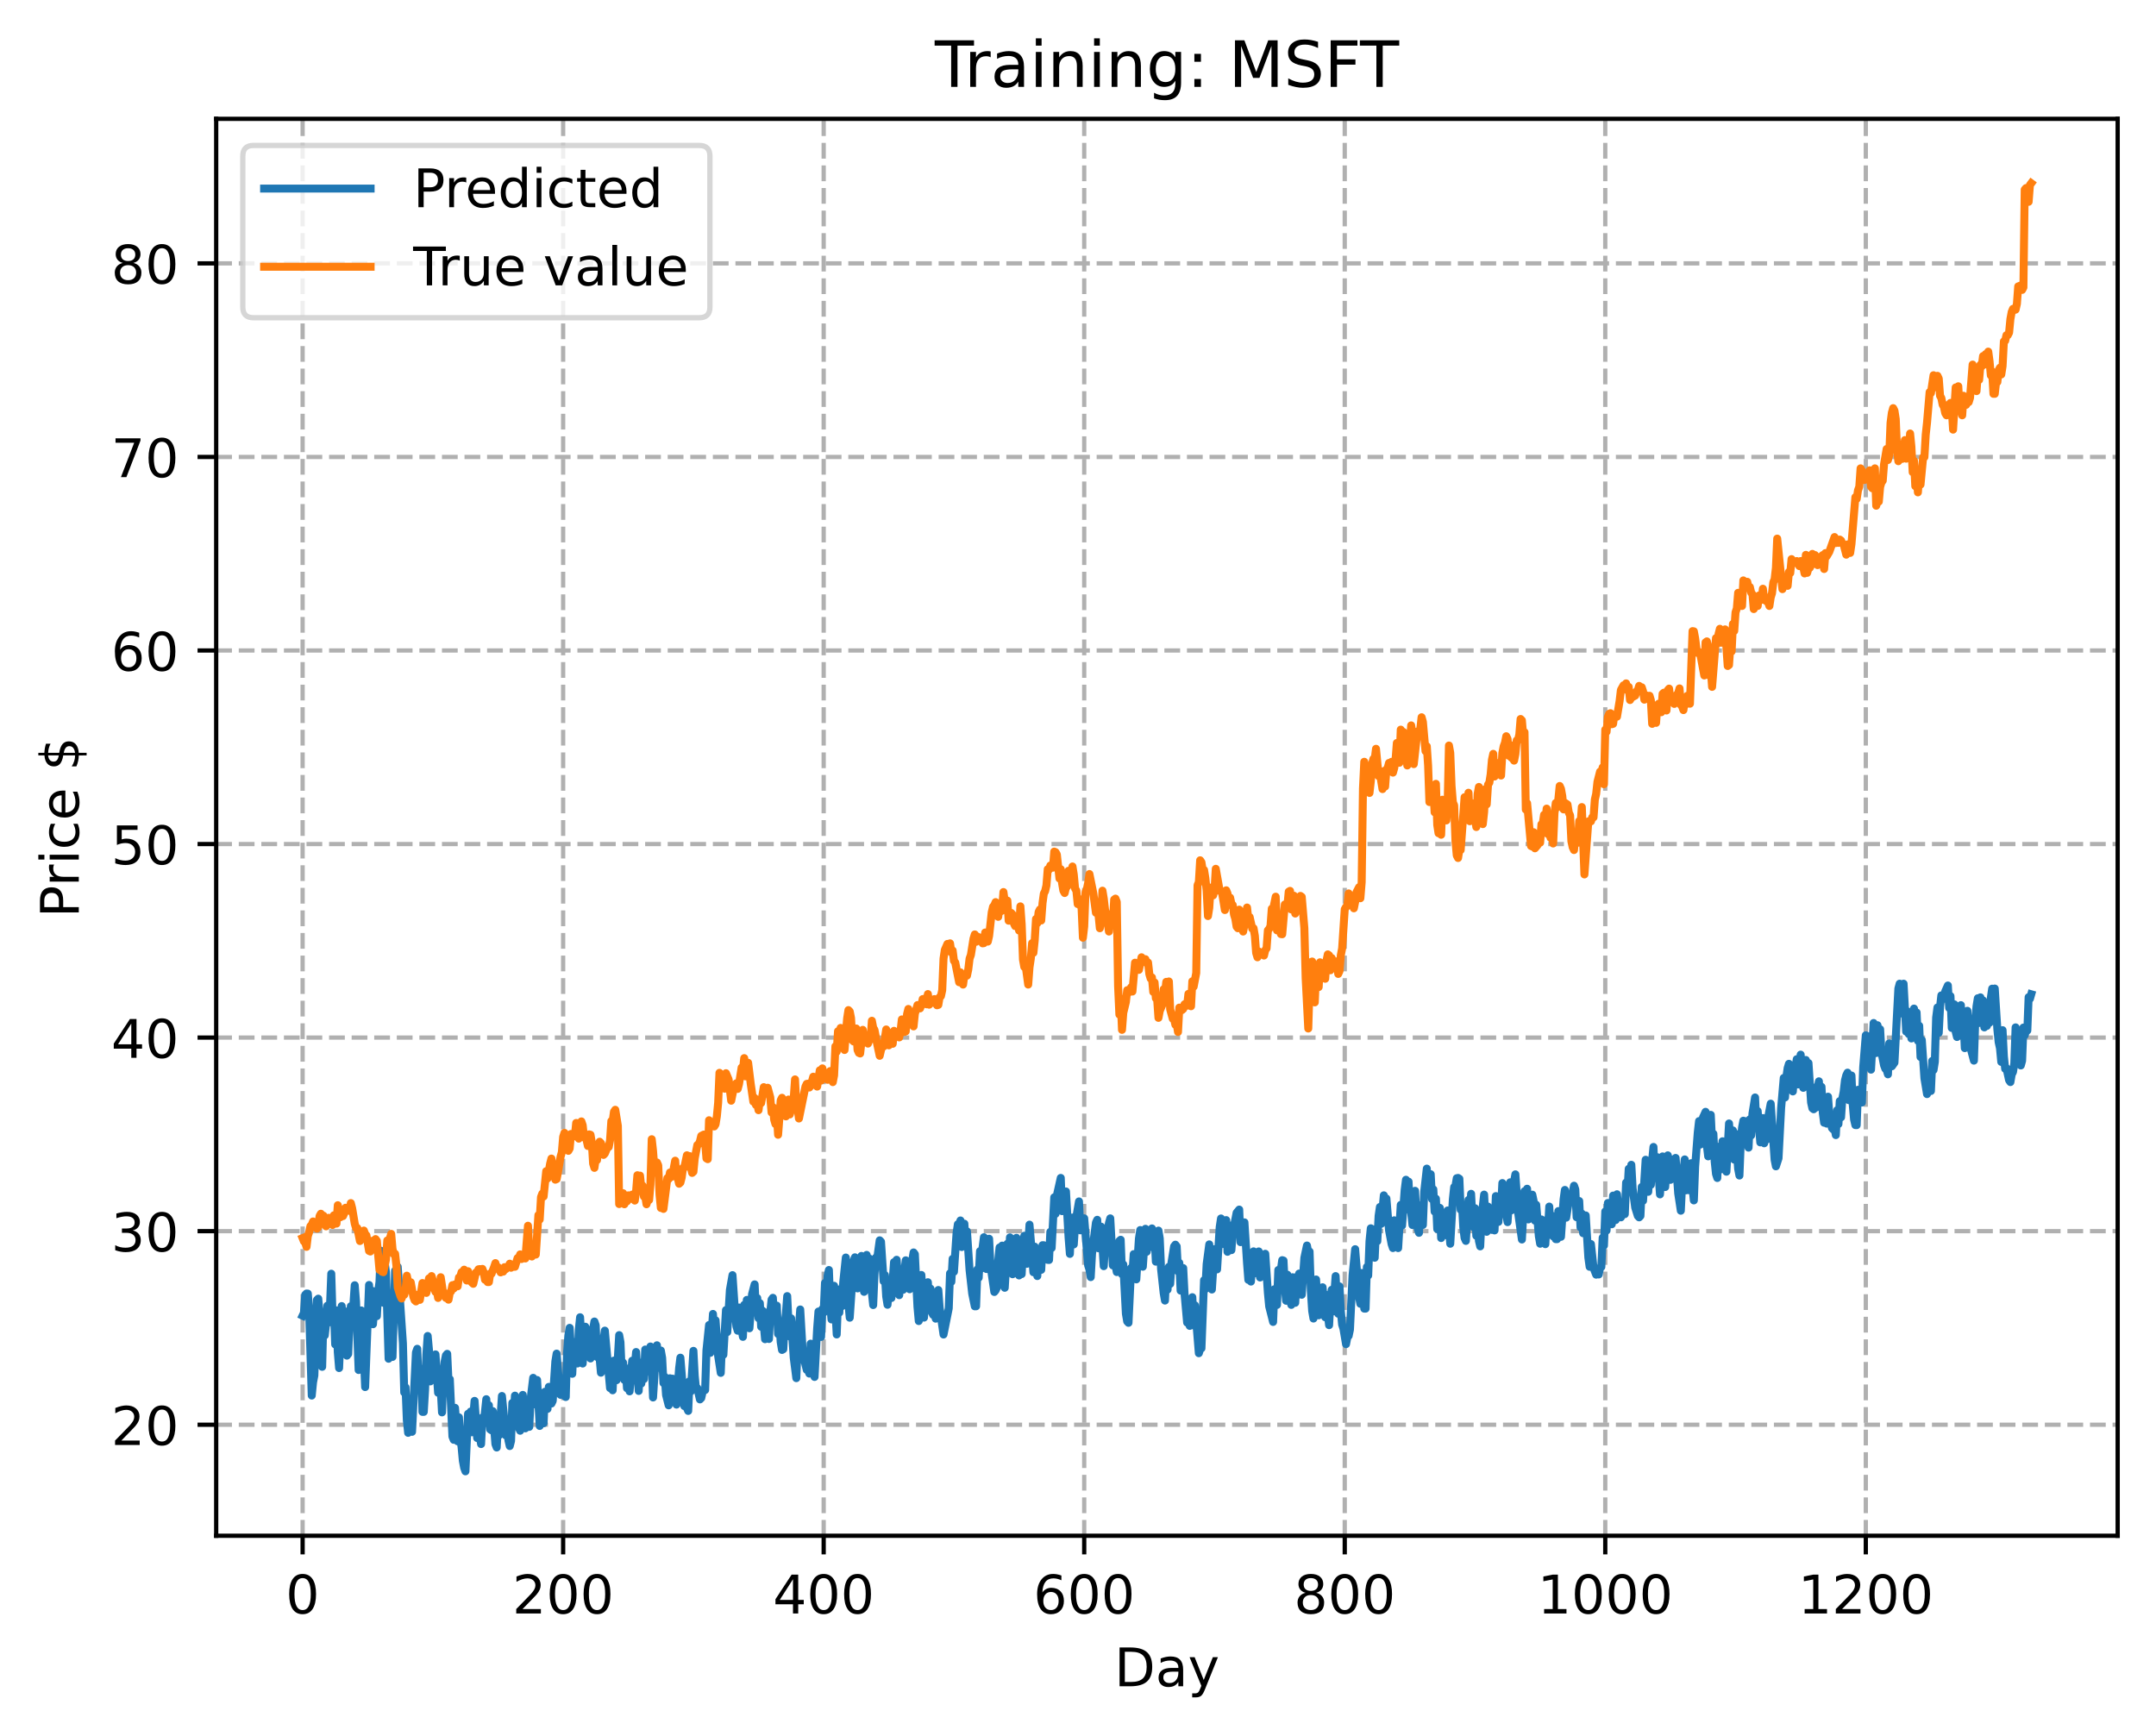 <?xml version="1.0" encoding="utf-8" standalone="no"?>
<!DOCTYPE svg PUBLIC "-//W3C//DTD SVG 1.1//EN"
  "http://www.w3.org/Graphics/SVG/1.1/DTD/svg11.dtd">
<!-- Created with matplotlib (https://matplotlib.org/) -->
<svg height="325.986pt" version="1.1" viewBox="0 0 404.923 325.986" width="404.923pt" xmlns="http://www.w3.org/2000/svg" xmlns:xlink="http://www.w3.org/1999/xlink">
 <defs>
  <style type="text/css">
*{stroke-linecap:butt;stroke-linejoin:round;}
  </style>
 </defs>
 <g id="figure_1">
  <g id="patch_1">
   <path d="M 0 325.986 
L 404.923 325.986 
L 404.923 0 
L 0 0 
z
" style="fill:#ffffff;"/>
  </g>
  <g id="axes_1">
   <g id="patch_2">
    <path d="M 40.603 288.43 
L 397.723 288.43 
L 397.723 22.318 
L 40.603 22.318 
z
" style="fill:#ffffff;"/>
   </g>
   <g id="matplotlib.axis_1">
    <g id="xtick_1">
     <g id="line2d_1">
      <path clip-path="url(#pb49480ac46)" d="M 56.836 288.43 
L 56.836 22.318 
" style="fill:none;stroke:#b0b0b0;stroke-dasharray:2.96,1.28;stroke-dashoffset:0;stroke-width:0.8;"/>
     </g>
     <g id="line2d_2">
      <defs>
       <path d="M 0 0 
L 0 3.5 
" id="m6dc94149a7" style="stroke:#000000;stroke-width:0.8;"/>
      </defs>
      <g>
       <use style="stroke:#000000;stroke-width:0.8;" x="56.836" xlink:href="#m6dc94149a7" y="288.43"/>
      </g>
     </g>
     <g id="text_1">
      <!-- 0 -->
      <defs>
       <path d="M 31.781 66.406 
Q 24.172 66.406 20.328 58.906 
Q 16.5 51.422 16.5 36.375 
Q 16.5 21.391 20.328 13.891 
Q 24.172 6.391 31.781 6.391 
Q 39.453 6.391 43.281 13.891 
Q 47.125 21.391 47.125 36.375 
Q 47.125 51.422 43.281 58.906 
Q 39.453 66.406 31.781 66.406 
z
M 31.781 74.219 
Q 44.047 74.219 50.516 64.516 
Q 56.984 54.828 56.984 36.375 
Q 56.984 17.969 50.516 8.266 
Q 44.047 -1.422 31.781 -1.422 
Q 19.531 -1.422 13.062 8.266 
Q 6.594 17.969 6.594 36.375 
Q 6.594 54.828 13.062 64.516 
Q 19.531 74.219 31.781 74.219 
z
" id="DejaVuSans-48"/>
      </defs>
      <g transform="translate(53.655 303.029)scale(0.1 -0.1)">
       <use xlink:href="#DejaVuSans-48"/>
      </g>
     </g>
    </g>
    <g id="xtick_2">
     <g id="line2d_3">
      <path clip-path="url(#pb49480ac46)" d="M 105.766 288.43 
L 105.766 22.318 
" style="fill:none;stroke:#b0b0b0;stroke-dasharray:2.96,1.28;stroke-dashoffset:0;stroke-width:0.8;"/>
     </g>
     <g id="line2d_4">
      <g>
       <use style="stroke:#000000;stroke-width:0.8;" x="105.766" xlink:href="#m6dc94149a7" y="288.43"/>
      </g>
     </g>
     <g id="text_2">
      <!-- 200 -->
      <defs>
       <path d="M 19.188 8.297 
L 53.609 8.297 
L 53.609 0 
L 7.328 0 
L 7.328 8.297 
Q 12.938 14.109 22.625 23.891 
Q 32.328 33.688 34.812 36.531 
Q 39.547 41.844 41.422 45.531 
Q 43.312 49.219 43.312 52.781 
Q 43.312 58.594 39.234 62.25 
Q 35.156 65.922 28.609 65.922 
Q 23.969 65.922 18.812 64.312 
Q 13.672 62.703 7.812 59.422 
L 7.812 69.391 
Q 13.766 71.781 18.938 73 
Q 24.125 74.219 28.422 74.219 
Q 39.75 74.219 46.484 68.547 
Q 53.219 62.891 53.219 53.422 
Q 53.219 48.922 51.531 44.891 
Q 49.859 40.875 45.406 35.406 
Q 44.188 33.984 37.641 27.219 
Q 31.109 20.453 19.188 8.297 
z
" id="DejaVuSans-50"/>
      </defs>
      <g transform="translate(96.223 303.029)scale(0.1 -0.1)">
       <use xlink:href="#DejaVuSans-50"/>
       <use x="63.623" xlink:href="#DejaVuSans-48"/>
       <use x="127.246" xlink:href="#DejaVuSans-48"/>
      </g>
     </g>
    </g>
    <g id="xtick_3">
     <g id="line2d_5">
      <path clip-path="url(#pb49480ac46)" d="M 154.697 288.43 
L 154.697 22.318 
" style="fill:none;stroke:#b0b0b0;stroke-dasharray:2.96,1.28;stroke-dashoffset:0;stroke-width:0.8;"/>
     </g>
     <g id="line2d_6">
      <g>
       <use style="stroke:#000000;stroke-width:0.8;" x="154.697" xlink:href="#m6dc94149a7" y="288.43"/>
      </g>
     </g>
     <g id="text_3">
      <!-- 400 -->
      <defs>
       <path d="M 37.797 64.312 
L 12.891 25.391 
L 37.797 25.391 
z
M 35.203 72.906 
L 47.609 72.906 
L 47.609 25.391 
L 58.016 25.391 
L 58.016 17.188 
L 47.609 17.188 
L 47.609 0 
L 37.797 0 
L 37.797 17.188 
L 4.891 17.188 
L 4.891 26.703 
z
" id="DejaVuSans-52"/>
      </defs>
      <g transform="translate(145.153 303.029)scale(0.1 -0.1)">
       <use xlink:href="#DejaVuSans-52"/>
       <use x="63.623" xlink:href="#DejaVuSans-48"/>
       <use x="127.246" xlink:href="#DejaVuSans-48"/>
      </g>
     </g>
    </g>
    <g id="xtick_4">
     <g id="line2d_7">
      <path clip-path="url(#pb49480ac46)" d="M 203.628 288.43 
L 203.628 22.318 
" style="fill:none;stroke:#b0b0b0;stroke-dasharray:2.96,1.28;stroke-dashoffset:0;stroke-width:0.8;"/>
     </g>
     <g id="line2d_8">
      <g>
       <use style="stroke:#000000;stroke-width:0.8;" x="203.628" xlink:href="#m6dc94149a7" y="288.43"/>
      </g>
     </g>
     <g id="text_4">
      <!-- 600 -->
      <defs>
       <path d="M 33.016 40.375 
Q 26.375 40.375 22.484 35.828 
Q 18.609 31.297 18.609 23.391 
Q 18.609 15.531 22.484 10.953 
Q 26.375 6.391 33.016 6.391 
Q 39.656 6.391 43.531 10.953 
Q 47.406 15.531 47.406 23.391 
Q 47.406 31.297 43.531 35.828 
Q 39.656 40.375 33.016 40.375 
z
M 52.594 71.297 
L 52.594 62.312 
Q 48.875 64.062 45.094 64.984 
Q 41.312 65.922 37.594 65.922 
Q 27.828 65.922 22.672 59.328 
Q 17.531 52.734 16.797 39.406 
Q 19.672 43.656 24.016 45.922 
Q 28.375 48.188 33.594 48.188 
Q 44.578 48.188 50.953 41.516 
Q 57.328 34.859 57.328 23.391 
Q 57.328 12.156 50.688 5.359 
Q 44.047 -1.422 33.016 -1.422 
Q 20.359 -1.422 13.672 8.266 
Q 6.984 17.969 6.984 36.375 
Q 6.984 53.656 15.188 63.938 
Q 23.391 74.219 37.203 74.219 
Q 40.922 74.219 44.703 73.484 
Q 48.484 72.75 52.594 71.297 
z
" id="DejaVuSans-54"/>
      </defs>
      <g transform="translate(194.084 303.029)scale(0.1 -0.1)">
       <use xlink:href="#DejaVuSans-54"/>
       <use x="63.623" xlink:href="#DejaVuSans-48"/>
       <use x="127.246" xlink:href="#DejaVuSans-48"/>
      </g>
     </g>
    </g>
    <g id="xtick_5">
     <g id="line2d_9">
      <path clip-path="url(#pb49480ac46)" d="M 252.558 288.43 
L 252.558 22.318 
" style="fill:none;stroke:#b0b0b0;stroke-dasharray:2.96,1.28;stroke-dashoffset:0;stroke-width:0.8;"/>
     </g>
     <g id="line2d_10">
      <g>
       <use style="stroke:#000000;stroke-width:0.8;" x="252.558" xlink:href="#m6dc94149a7" y="288.43"/>
      </g>
     </g>
     <g id="text_5">
      <!-- 800 -->
      <defs>
       <path d="M 31.781 34.625 
Q 24.75 34.625 20.719 30.859 
Q 16.703 27.094 16.703 20.516 
Q 16.703 13.922 20.719 10.156 
Q 24.75 6.391 31.781 6.391 
Q 38.812 6.391 42.859 10.172 
Q 46.922 13.969 46.922 20.516 
Q 46.922 27.094 42.891 30.859 
Q 38.875 34.625 31.781 34.625 
z
M 21.922 38.812 
Q 15.578 40.375 12.031 44.719 
Q 8.5 49.078 8.5 55.328 
Q 8.5 64.062 14.719 69.141 
Q 20.953 74.219 31.781 74.219 
Q 42.672 74.219 48.875 69.141 
Q 55.078 64.062 55.078 55.328 
Q 55.078 49.078 51.531 44.719 
Q 48 40.375 41.703 38.812 
Q 48.828 37.156 52.797 32.312 
Q 56.781 27.484 56.781 20.516 
Q 56.781 9.906 50.312 4.234 
Q 43.844 -1.422 31.781 -1.422 
Q 19.734 -1.422 13.25 4.234 
Q 6.781 9.906 6.781 20.516 
Q 6.781 27.484 10.781 32.312 
Q 14.797 37.156 21.922 38.812 
z
M 18.312 54.391 
Q 18.312 48.734 21.844 45.562 
Q 25.391 42.391 31.781 42.391 
Q 38.141 42.391 41.719 45.562 
Q 45.312 48.734 45.312 54.391 
Q 45.312 60.062 41.719 63.234 
Q 38.141 66.406 31.781 66.406 
Q 25.391 66.406 21.844 63.234 
Q 18.312 60.062 18.312 54.391 
z
" id="DejaVuSans-56"/>
      </defs>
      <g transform="translate(243.015 303.029)scale(0.1 -0.1)">
       <use xlink:href="#DejaVuSans-56"/>
       <use x="63.623" xlink:href="#DejaVuSans-48"/>
       <use x="127.246" xlink:href="#DejaVuSans-48"/>
      </g>
     </g>
    </g>
    <g id="xtick_6">
     <g id="line2d_11">
      <path clip-path="url(#pb49480ac46)" d="M 301.489 288.43 
L 301.489 22.318 
" style="fill:none;stroke:#b0b0b0;stroke-dasharray:2.96,1.28;stroke-dashoffset:0;stroke-width:0.8;"/>
     </g>
     <g id="line2d_12">
      <g>
       <use style="stroke:#000000;stroke-width:0.8;" x="301.489" xlink:href="#m6dc94149a7" y="288.43"/>
      </g>
     </g>
     <g id="text_6">
      <!-- 1000 -->
      <defs>
       <path d="M 12.406 8.297 
L 28.516 8.297 
L 28.516 63.922 
L 10.984 60.406 
L 10.984 69.391 
L 28.422 72.906 
L 38.281 72.906 
L 38.281 8.297 
L 54.391 8.297 
L 54.391 0 
L 12.406 0 
z
" id="DejaVuSans-49"/>
      </defs>
      <g transform="translate(288.764 303.029)scale(0.1 -0.1)">
       <use xlink:href="#DejaVuSans-49"/>
       <use x="63.623" xlink:href="#DejaVuSans-48"/>
       <use x="127.246" xlink:href="#DejaVuSans-48"/>
       <use x="190.869" xlink:href="#DejaVuSans-48"/>
      </g>
     </g>
    </g>
    <g id="xtick_7">
     <g id="line2d_13">
      <path clip-path="url(#pb49480ac46)" d="M 350.419 288.43 
L 350.419 22.318 
" style="fill:none;stroke:#b0b0b0;stroke-dasharray:2.96,1.28;stroke-dashoffset:0;stroke-width:0.8;"/>
     </g>
     <g id="line2d_14">
      <g>
       <use style="stroke:#000000;stroke-width:0.8;" x="350.419" xlink:href="#m6dc94149a7" y="288.43"/>
      </g>
     </g>
     <g id="text_7">
      <!-- 1200 -->
      <g transform="translate(337.694 303.029)scale(0.1 -0.1)">
       <use xlink:href="#DejaVuSans-49"/>
       <use x="63.623" xlink:href="#DejaVuSans-50"/>
       <use x="127.246" xlink:href="#DejaVuSans-48"/>
       <use x="190.869" xlink:href="#DejaVuSans-48"/>
      </g>
     </g>
    </g>
    <g id="text_8">
     <!-- Day -->
     <defs>
      <path d="M 19.672 64.797 
L 19.672 8.109 
L 31.594 8.109 
Q 46.688 8.109 53.688 14.938 
Q 60.688 21.781 60.688 36.531 
Q 60.688 51.172 53.688 57.984 
Q 46.688 64.797 31.594 64.797 
z
M 9.812 72.906 
L 30.078 72.906 
Q 51.266 72.906 61.172 64.094 
Q 71.094 55.281 71.094 36.531 
Q 71.094 17.672 61.125 8.828 
Q 51.172 0 30.078 0 
L 9.812 0 
z
" id="DejaVuSans-68"/>
      <path d="M 34.281 27.484 
Q 23.391 27.484 19.188 25 
Q 14.984 22.516 14.984 16.5 
Q 14.984 11.719 18.141 8.906 
Q 21.297 6.109 26.703 6.109 
Q 34.188 6.109 38.703 11.406 
Q 43.219 16.703 43.219 25.484 
L 43.219 27.484 
z
M 52.203 31.203 
L 52.203 0 
L 43.219 0 
L 43.219 8.297 
Q 40.141 3.328 35.547 0.953 
Q 30.953 -1.422 24.312 -1.422 
Q 15.922 -1.422 10.953 3.297 
Q 6 8.016 6 15.922 
Q 6 25.141 12.172 29.828 
Q 18.359 34.516 30.609 34.516 
L 43.219 34.516 
L 43.219 35.406 
Q 43.219 41.609 39.141 45 
Q 35.062 48.391 27.688 48.391 
Q 23 48.391 18.547 47.266 
Q 14.109 46.141 10.016 43.891 
L 10.016 52.203 
Q 14.938 54.109 19.578 55.047 
Q 24.219 56 28.609 56 
Q 40.484 56 46.344 49.844 
Q 52.203 43.703 52.203 31.203 
z
" id="DejaVuSans-97"/>
      <path d="M 32.172 -5.078 
Q 28.375 -14.844 24.75 -17.812 
Q 21.141 -20.797 15.094 -20.797 
L 7.906 -20.797 
L 7.906 -13.281 
L 13.188 -13.281 
Q 16.891 -13.281 18.938 -11.516 
Q 21 -9.766 23.484 -3.219 
L 25.094 0.875 
L 2.984 54.688 
L 12.5 54.688 
L 29.594 11.922 
L 46.688 54.688 
L 56.203 54.688 
z
" id="DejaVuSans-121"/>
     </defs>
     <g transform="translate(209.29 316.707)scale(0.1 -0.1)">
      <use xlink:href="#DejaVuSans-68"/>
      <use x="77.002" xlink:href="#DejaVuSans-97"/>
      <use x="138.281" xlink:href="#DejaVuSans-121"/>
     </g>
    </g>
   </g>
   <g id="matplotlib.axis_2">
    <g id="ytick_1">
     <g id="line2d_15">
      <path clip-path="url(#pb49480ac46)" d="M 40.603 267.581 
L 397.723 267.581 
" style="fill:none;stroke:#b0b0b0;stroke-dasharray:2.96,1.28;stroke-dashoffset:0;stroke-width:0.8;"/>
     </g>
     <g id="line2d_16">
      <defs>
       <path d="M 0 0 
L -3.5 0 
" id="mf2d676d470" style="stroke:#000000;stroke-width:0.8;"/>
      </defs>
      <g>
       <use style="stroke:#000000;stroke-width:0.8;" x="40.603" xlink:href="#mf2d676d470" y="267.581"/>
      </g>
     </g>
     <g id="text_9">
      <!-- 20 -->
      <g transform="translate(20.878 271.38)scale(0.1 -0.1)">
       <use xlink:href="#DejaVuSans-50"/>
       <use x="63.623" xlink:href="#DejaVuSans-48"/>
      </g>
     </g>
    </g>
    <g id="ytick_2">
     <g id="line2d_17">
      <path clip-path="url(#pb49480ac46)" d="M 40.603 231.228 
L 397.723 231.228 
" style="fill:none;stroke:#b0b0b0;stroke-dasharray:2.96,1.28;stroke-dashoffset:0;stroke-width:0.8;"/>
     </g>
     <g id="line2d_18">
      <g>
       <use style="stroke:#000000;stroke-width:0.8;" x="40.603" xlink:href="#mf2d676d470" y="231.228"/>
      </g>
     </g>
     <g id="text_10">
      <!-- 30 -->
      <defs>
       <path d="M 40.578 39.312 
Q 47.656 37.797 51.625 33 
Q 55.609 28.219 55.609 21.188 
Q 55.609 10.406 48.188 4.484 
Q 40.766 -1.422 27.094 -1.422 
Q 22.516 -1.422 17.656 -0.516 
Q 12.797 0.391 7.625 2.203 
L 7.625 11.719 
Q 11.719 9.328 16.594 8.109 
Q 21.484 6.891 26.812 6.891 
Q 36.078 6.891 40.938 10.547 
Q 45.797 14.203 45.797 21.188 
Q 45.797 27.641 41.281 31.266 
Q 36.766 34.906 28.719 34.906 
L 20.219 34.906 
L 20.219 43.016 
L 29.109 43.016 
Q 36.375 43.016 40.234 45.922 
Q 44.094 48.828 44.094 54.297 
Q 44.094 59.906 40.109 62.906 
Q 36.141 65.922 28.719 65.922 
Q 24.656 65.922 20.016 65.031 
Q 15.375 64.156 9.812 62.312 
L 9.812 71.094 
Q 15.438 72.656 20.344 73.438 
Q 25.25 74.219 29.594 74.219 
Q 40.828 74.219 47.359 69.109 
Q 53.906 64.016 53.906 55.328 
Q 53.906 49.266 50.438 45.094 
Q 46.969 40.922 40.578 39.312 
z
" id="DejaVuSans-51"/>
      </defs>
      <g transform="translate(20.878 235.027)scale(0.1 -0.1)">
       <use xlink:href="#DejaVuSans-51"/>
       <use x="63.623" xlink:href="#DejaVuSans-48"/>
      </g>
     </g>
    </g>
    <g id="ytick_3">
     <g id="line2d_19">
      <path clip-path="url(#pb49480ac46)" d="M 40.603 194.875 
L 397.723 194.875 
" style="fill:none;stroke:#b0b0b0;stroke-dasharray:2.96,1.28;stroke-dashoffset:0;stroke-width:0.8;"/>
     </g>
     <g id="line2d_20">
      <g>
       <use style="stroke:#000000;stroke-width:0.8;" x="40.603" xlink:href="#mf2d676d470" y="194.875"/>
      </g>
     </g>
     <g id="text_11">
      <!-- 40 -->
      <g transform="translate(20.878 198.675)scale(0.1 -0.1)">
       <use xlink:href="#DejaVuSans-52"/>
       <use x="63.623" xlink:href="#DejaVuSans-48"/>
      </g>
     </g>
    </g>
    <g id="ytick_4">
     <g id="line2d_21">
      <path clip-path="url(#pb49480ac46)" d="M 40.603 158.523 
L 397.723 158.523 
" style="fill:none;stroke:#b0b0b0;stroke-dasharray:2.96,1.28;stroke-dashoffset:0;stroke-width:0.8;"/>
     </g>
     <g id="line2d_22">
      <g>
       <use style="stroke:#000000;stroke-width:0.8;" x="40.603" xlink:href="#mf2d676d470" y="158.523"/>
      </g>
     </g>
     <g id="text_12">
      <!-- 50 -->
      <defs>
       <path d="M 10.797 72.906 
L 49.516 72.906 
L 49.516 64.594 
L 19.828 64.594 
L 19.828 46.734 
Q 21.969 47.469 24.109 47.828 
Q 26.266 48.188 28.422 48.188 
Q 40.625 48.188 47.75 41.5 
Q 54.891 34.812 54.891 23.391 
Q 54.891 11.625 47.562 5.094 
Q 40.234 -1.422 26.906 -1.422 
Q 22.312 -1.422 17.547 -0.641 
Q 12.797 0.141 7.719 1.703 
L 7.719 11.625 
Q 12.109 9.234 16.797 8.062 
Q 21.484 6.891 26.703 6.891 
Q 35.156 6.891 40.078 11.328 
Q 45.016 15.766 45.016 23.391 
Q 45.016 31 40.078 35.438 
Q 35.156 39.891 26.703 39.891 
Q 22.75 39.891 18.812 39.016 
Q 14.891 38.141 10.797 36.281 
z
" id="DejaVuSans-53"/>
      </defs>
      <g transform="translate(20.878 162.322)scale(0.1 -0.1)">
       <use xlink:href="#DejaVuSans-53"/>
       <use x="63.623" xlink:href="#DejaVuSans-48"/>
      </g>
     </g>
    </g>
    <g id="ytick_5">
     <g id="line2d_23">
      <path clip-path="url(#pb49480ac46)" d="M 40.603 122.17 
L 397.723 122.17 
" style="fill:none;stroke:#b0b0b0;stroke-dasharray:2.96,1.28;stroke-dashoffset:0;stroke-width:0.8;"/>
     </g>
     <g id="line2d_24">
      <g>
       <use style="stroke:#000000;stroke-width:0.8;" x="40.603" xlink:href="#mf2d676d470" y="122.17"/>
      </g>
     </g>
     <g id="text_13">
      <!-- 60 -->
      <g transform="translate(20.878 125.969)scale(0.1 -0.1)">
       <use xlink:href="#DejaVuSans-54"/>
       <use x="63.623" xlink:href="#DejaVuSans-48"/>
      </g>
     </g>
    </g>
    <g id="ytick_6">
     <g id="line2d_25">
      <path clip-path="url(#pb49480ac46)" d="M 40.603 85.817 
L 397.723 85.817 
" style="fill:none;stroke:#b0b0b0;stroke-dasharray:2.96,1.28;stroke-dashoffset:0;stroke-width:0.8;"/>
     </g>
     <g id="line2d_26">
      <g>
       <use style="stroke:#000000;stroke-width:0.8;" x="40.603" xlink:href="#mf2d676d470" y="85.817"/>
      </g>
     </g>
     <g id="text_14">
      <!-- 70 -->
      <defs>
       <path d="M 8.203 72.906 
L 55.078 72.906 
L 55.078 68.703 
L 28.609 0 
L 18.312 0 
L 43.219 64.594 
L 8.203 64.594 
z
" id="DejaVuSans-55"/>
      </defs>
      <g transform="translate(20.878 89.616)scale(0.1 -0.1)">
       <use xlink:href="#DejaVuSans-55"/>
       <use x="63.623" xlink:href="#DejaVuSans-48"/>
      </g>
     </g>
    </g>
    <g id="ytick_7">
     <g id="line2d_27">
      <path clip-path="url(#pb49480ac46)" d="M 40.603 49.464 
L 397.723 49.464 
" style="fill:none;stroke:#b0b0b0;stroke-dasharray:2.96,1.28;stroke-dashoffset:0;stroke-width:0.8;"/>
     </g>
     <g id="line2d_28">
      <g>
       <use style="stroke:#000000;stroke-width:0.8;" x="40.603" xlink:href="#mf2d676d470" y="49.464"/>
      </g>
     </g>
     <g id="text_15">
      <!-- 80 -->
      <g transform="translate(20.878 53.263)scale(0.1 -0.1)">
       <use xlink:href="#DejaVuSans-56"/>
       <use x="63.623" xlink:href="#DejaVuSans-48"/>
      </g>
     </g>
    </g>
    <g id="text_16">
     <!-- Price $ -->
     <defs>
      <path d="M 19.672 64.797 
L 19.672 37.406 
L 32.078 37.406 
Q 38.969 37.406 42.719 40.969 
Q 46.484 44.531 46.484 51.125 
Q 46.484 57.672 42.719 61.234 
Q 38.969 64.797 32.078 64.797 
z
M 9.812 72.906 
L 32.078 72.906 
Q 44.344 72.906 50.609 67.359 
Q 56.891 61.812 56.891 51.125 
Q 56.891 40.328 50.609 34.812 
Q 44.344 29.297 32.078 29.297 
L 19.672 29.297 
L 19.672 0 
L 9.812 0 
z
" id="DejaVuSans-80"/>
      <path d="M 41.109 46.297 
Q 39.594 47.172 37.812 47.578 
Q 36.031 48 33.891 48 
Q 26.266 48 22.188 43.047 
Q 18.109 38.094 18.109 28.812 
L 18.109 0 
L 9.078 0 
L 9.078 54.688 
L 18.109 54.688 
L 18.109 46.188 
Q 20.953 51.172 25.484 53.578 
Q 30.031 56 36.531 56 
Q 37.453 56 38.578 55.875 
Q 39.703 55.766 41.062 55.516 
z
" id="DejaVuSans-114"/>
      <path d="M 9.422 54.688 
L 18.406 54.688 
L 18.406 0 
L 9.422 0 
z
M 9.422 75.984 
L 18.406 75.984 
L 18.406 64.594 
L 9.422 64.594 
z
" id="DejaVuSans-105"/>
      <path d="M 48.781 52.594 
L 48.781 44.188 
Q 44.969 46.297 41.141 47.344 
Q 37.312 48.391 33.406 48.391 
Q 24.656 48.391 19.812 42.844 
Q 14.984 37.312 14.984 27.297 
Q 14.984 17.281 19.812 11.734 
Q 24.656 6.203 33.406 6.203 
Q 37.312 6.203 41.141 7.25 
Q 44.969 8.297 48.781 10.406 
L 48.781 2.094 
Q 45.016 0.344 40.984 -0.531 
Q 36.969 -1.422 32.422 -1.422 
Q 20.062 -1.422 12.781 6.344 
Q 5.516 14.109 5.516 27.297 
Q 5.516 40.672 12.859 48.328 
Q 20.219 56 33.016 56 
Q 37.156 56 41.109 55.141 
Q 45.062 54.297 48.781 52.594 
z
" id="DejaVuSans-99"/>
      <path d="M 56.203 29.594 
L 56.203 25.203 
L 14.891 25.203 
Q 15.484 15.922 20.484 11.062 
Q 25.484 6.203 34.422 6.203 
Q 39.594 6.203 44.453 7.469 
Q 49.312 8.734 54.109 11.281 
L 54.109 2.781 
Q 49.266 0.734 44.188 -0.344 
Q 39.109 -1.422 33.891 -1.422 
Q 20.797 -1.422 13.156 6.188 
Q 5.516 13.812 5.516 26.812 
Q 5.516 40.234 12.766 48.109 
Q 20.016 56 32.328 56 
Q 43.359 56 49.781 48.891 
Q 56.203 41.797 56.203 29.594 
z
M 47.219 32.234 
Q 47.125 39.594 43.094 43.984 
Q 39.062 48.391 32.422 48.391 
Q 24.906 48.391 20.391 44.141 
Q 15.875 39.891 15.188 32.172 
z
" id="DejaVuSans-101"/>
      <path id="DejaVuSans-32"/>
      <path d="M 33.797 -14.703 
L 28.906 -14.703 
L 28.859 0 
Q 23.734 0.094 18.609 1.188 
Q 13.484 2.297 8.297 4.5 
L 8.297 13.281 
Q 13.281 10.156 18.375 8.562 
Q 23.484 6.984 28.906 6.938 
L 28.906 29.203 
Q 18.109 30.953 13.203 35.156 
Q 8.297 39.359 8.297 46.688 
Q 8.297 54.641 13.625 59.219 
Q 18.953 63.812 28.906 64.5 
L 28.906 75.984 
L 33.797 75.984 
L 33.797 64.656 
Q 38.328 64.453 42.578 63.688 
Q 46.828 62.938 50.875 61.625 
L 50.875 53.078 
Q 46.828 55.125 42.547 56.25 
Q 38.281 57.375 33.797 57.562 
L 33.797 36.719 
Q 44.875 35.016 50.094 30.609 
Q 55.328 26.219 55.328 18.609 
Q 55.328 10.359 49.781 5.594 
Q 44.234 0.828 33.797 0.094 
z
M 28.906 37.594 
L 28.906 57.625 
Q 23.25 56.984 20.266 54.391 
Q 17.281 51.812 17.281 47.516 
Q 17.281 43.312 20.031 40.969 
Q 22.797 38.625 28.906 37.594 
z
M 33.797 28.219 
L 33.797 7.078 
Q 39.984 7.906 43.141 10.594 
Q 46.297 13.281 46.297 17.672 
Q 46.297 21.969 43.281 24.5 
Q 40.281 27.047 33.797 28.219 
z
" id="DejaVuSans-36"/>
     </defs>
     <g transform="translate(14.798 172.342)rotate(-90)scale(0.1 -0.1)">
      <use xlink:href="#DejaVuSans-80"/>
      <use x="58.553" xlink:href="#DejaVuSans-114"/>
      <use x="99.666" xlink:href="#DejaVuSans-105"/>
      <use x="127.449" xlink:href="#DejaVuSans-99"/>
      <use x="182.43" xlink:href="#DejaVuSans-101"/>
      <use x="243.953" xlink:href="#DejaVuSans-32"/>
      <use x="275.74" xlink:href="#DejaVuSans-36"/>
     </g>
    </g>
   </g>
   <g id="line2d_29">
    <path clip-path="url(#pb49480ac46)" d="M 56.836 247.101 
L 57.081 246.585 
L 57.325 243.184 
L 57.57 242.942 
L 57.814 242.96 
L 58.059 246.102 
L 58.548 262.102 
L 58.793 259.613 
L 59.038 258.338 
L 59.527 244.144 
L 59.772 243.908 
L 60.016 246.645 
L 60.261 253.902 
L 60.506 256.707 
L 60.75 246.984 
L 60.995 250.804 
L 61.24 248.611 
L 61.484 245.226 
L 61.729 248.386 
L 61.974 245.407 
L 62.218 239.221 
L 62.463 247.535 
L 62.708 245.935 
L 62.952 252.503 
L 63.197 246.102 
L 63.441 253.964 
L 63.686 256.937 
L 64.175 245.296 
L 64.42 247.914 
L 64.665 246.234 
L 64.909 252.294 
L 65.154 254.608 
L 65.399 254.287 
L 65.643 248.243 
L 65.888 245.323 
L 66.133 248.53 
L 66.622 241.385 
L 66.867 244.445 
L 67.356 257.305 
L 67.845 246.117 
L 68.09 249.013 
L 68.579 260.509 
L 69.313 241.336 
L 69.558 245.219 
L 69.802 242.383 
L 70.047 248.708 
L 70.536 242.505 
L 70.781 247.191 
L 71.026 242.659 
L 71.27 240.77 
L 71.515 234.901 
L 71.76 241.415 
L 72.004 244.678 
L 72.249 237.101 
L 72.494 238.965 
L 72.983 255.189 
L 73.228 250.608 
L 73.472 254.323 
L 73.717 254.848 
L 74.206 238.648 
L 74.451 246.344 
L 74.696 237.923 
L 75.674 252.32 
L 75.919 261.514 
L 76.163 260.562 
L 76.408 266.718 
L 76.653 269.106 
L 77.142 264.814 
L 77.387 268.913 
L 77.876 258.984 
L 78.121 253.995 
L 78.365 253.323 
L 78.61 259.711 
L 78.855 259.476 
L 79.099 257.11 
L 79.344 265.169 
L 79.589 265.168 
L 79.833 261.103 
L 80.078 254.376 
L 80.323 250.915 
L 80.567 253.562 
L 80.812 259.444 
L 81.056 256.189 
L 81.301 257.723 
L 81.546 256.942 
L 81.79 254.374 
L 82.28 261.577 
L 82.524 257.826 
L 82.769 260.755 
L 83.014 265.262 
L 83.258 258.631 
L 83.503 255.741 
L 83.748 254.564 
L 83.992 254.273 
L 84.237 259.537 
L 84.482 259.029 
L 84.971 269.809 
L 85.216 270.413 
L 85.46 264.409 
L 85.95 270.697 
L 86.194 266.19 
L 86.439 270.206 
L 86.684 271.732 
L 86.928 274.352 
L 87.173 275.663 
L 87.417 276.334 
L 87.907 265.529 
L 88.151 268.375 
L 88.396 265.107 
L 88.641 269 
L 89.13 263.102 
L 89.619 270.082 
L 89.864 269.377 
L 90.109 269.795 
L 90.353 271.215 
L 90.598 266.222 
L 90.843 267.39 
L 91.332 262.788 
L 91.577 266.478 
L 91.821 263.918 
L 92.066 268.464 
L 92.311 268.625 
L 92.555 265.035 
L 93.044 271.215 
L 93.289 271.86 
L 93.534 267.153 
L 93.778 269.523 
L 94.268 262.185 
L 95.002 269.594 
L 95.246 267.024 
L 95.491 270.513 
L 95.736 271.586 
L 95.98 270.63 
L 96.225 263.486 
L 96.47 266.182 
L 96.714 262.12 
L 97.204 267.669 
L 97.693 268.712 
L 97.938 266.91 
L 98.182 261.981 
L 98.672 268.263 
L 98.916 262.875 
L 99.161 267.494 
L 99.405 267.984 
L 99.65 262.8 
L 100.139 258.776 
L 100.384 263.744 
L 100.629 260.565 
L 100.873 259.184 
L 101.363 267.811 
L 101.607 263.138 
L 101.852 266.471 
L 102.097 267.306 
L 102.341 261.392 
L 102.586 264.082 
L 102.831 264.608 
L 103.075 260.472 
L 103.565 263.606 
L 103.809 263.107 
L 104.299 255.705 
L 104.543 254.228 
L 105.032 260.185 
L 105.277 261.968 
L 105.522 260.523 
L 106.011 262.152 
L 106.256 262.377 
L 106.5 254.057 
L 106.745 250.803 
L 106.99 249.385 
L 107.479 258.016 
L 107.724 252.434 
L 107.968 254.222 
L 108.213 251.97 
L 108.458 256.081 
L 108.702 249.773 
L 108.947 247.398 
L 109.436 256.09 
L 109.926 249.174 
L 110.17 253.384 
L 110.415 250.613 
L 110.66 249.801 
L 110.904 255.137 
L 111.393 249.61 
L 111.638 248.2 
L 111.883 248.924 
L 112.127 254.855 
L 112.372 252.35 
L 112.861 257.812 
L 113.351 251.665 
L 113.595 249.912 
L 114.574 260.7 
L 114.819 260.269 
L 115.063 261.115 
L 115.308 255.536 
L 115.553 258.143 
L 115.797 259.217 
L 116.287 250.753 
L 116.531 252.09 
L 116.776 258.049 
L 117.02 255.918 
L 117.265 259.176 
L 117.51 256.961 
L 117.754 260.723 
L 117.999 257.668 
L 118.244 261.314 
L 118.733 255.563 
L 118.978 259.19 
L 119.467 253.929 
L 119.956 261.236 
L 120.201 256.611 
L 120.446 259.849 
L 120.69 255.838 
L 120.935 259.017 
L 121.18 253.459 
L 121.424 257.635 
L 121.669 254.678 
L 121.914 255.897 
L 122.158 252.889 
L 122.403 255.868 
L 122.648 262.463 
L 123.137 254.847 
L 123.381 252.661 
L 123.626 256.886 
L 123.871 253.912 
L 124.115 253.644 
L 124.36 255.027 
L 124.605 259.751 
L 124.849 258.57 
L 125.094 262 
L 125.583 263.939 
L 125.828 258.856 
L 126.073 262.419 
L 126.317 258.931 
L 126.807 262.925 
L 127.051 263.802 
L 127.541 256.991 
L 127.785 254.991 
L 128.519 264.08 
L 128.764 264.084 
L 129.008 264.437 
L 129.253 264.992 
L 129.498 259.406 
L 129.742 261.34 
L 130.232 253.708 
L 130.476 258.39 
L 130.721 260.86 
L 130.966 260.7 
L 131.455 262.827 
L 131.7 262.574 
L 131.944 261.477 
L 132.189 261.124 
L 132.434 261.066 
L 132.678 253.611 
L 133.168 248.851 
L 133.412 254.076 
L 133.902 246.773 
L 134.146 250.602 
L 134.391 247.972 
L 134.88 254.662 
L 135.369 257.845 
L 135.614 251.685 
L 135.859 254.447 
L 136.348 246.043 
L 136.593 250.18 
L 137.082 242.275 
L 137.571 239.488 
L 138.061 246.724 
L 138.305 249.092 
L 138.55 249.926 
L 138.795 245.572 
L 139.039 249.113 
L 139.284 249.79 
L 139.529 251.079 
L 139.773 245.076 
L 140.018 246.839 
L 140.263 244.139 
L 140.752 249.468 
L 141.241 243.081 
L 141.73 241.223 
L 141.975 246.538 
L 142.22 243.791 
L 142.464 247.57 
L 142.709 244.746 
L 142.954 249.182 
L 143.198 246.151 
L 143.688 251.519 
L 143.932 246.514 
L 144.422 251.48 
L 144.666 246.408 
L 144.911 244.091 
L 145.156 243.749 
L 145.4 247.939 
L 145.89 245.212 
L 146.134 250.541 
L 146.379 248.311 
L 146.624 252.06 
L 146.868 253.537 
L 147.113 253.395 
L 147.357 248.654 
L 147.602 246.694 
L 147.847 243.425 
L 148.091 248.439 
L 148.336 251.011 
L 148.581 247.603 
L 149.07 254.997 
L 149.559 258.833 
L 149.804 252.712 
L 150.293 245.937 
L 150.783 254.328 
L 151.517 257.287 
L 151.761 257.332 
L 152.006 257.978 
L 152.251 252.36 
L 152.74 257.694 
L 152.984 258.61 
L 153.474 249.481 
L 153.718 246.322 
L 154.208 251.097 
L 154.452 245.848 
L 154.697 246.535 
L 154.942 240.95 
L 155.186 244.118 
L 155.431 239.604 
L 155.676 238.523 
L 155.92 244.844 
L 156.165 247.806 
L 156.41 243.378 
L 156.654 241.487 
L 157.144 250.628 
L 157.388 244.239 
L 157.633 246.532 
L 157.878 242.078 
L 158.122 245.33 
L 158.367 240.855 
L 158.856 236.182 
L 159.101 242.078 
L 159.59 247.483 
L 160.324 236.763 
L 160.569 236.139 
L 160.813 240.007 
L 161.058 241.977 
L 161.303 238.165 
L 161.547 236.502 
L 161.792 235.88 
L 162.281 242.622 
L 162.526 237.578 
L 162.771 235.691 
L 163.015 240.119 
L 163.26 236.36 
L 163.749 242.799 
L 163.994 245.106 
L 164.239 239.309 
L 164.483 236.217 
L 164.728 236.488 
L 165.217 232.948 
L 165.462 233.207 
L 165.951 240.626 
L 166.196 239.467 
L 166.44 243.519 
L 166.685 245.052 
L 166.93 242.205 
L 167.174 240.817 
L 167.419 243.786 
L 167.908 237.048 
L 168.153 240.171 
L 168.398 236.605 
L 168.887 243.248 
L 169.132 239.368 
L 169.621 242.234 
L 169.866 238.649 
L 170.11 236.706 
L 170.355 240.071 
L 170.6 241.477 
L 170.844 242.136 
L 171.089 238.172 
L 171.578 235.226 
L 171.823 235.556 
L 172.312 245.425 
L 172.557 248.111 
L 172.801 242.238 
L 173.046 239.454 
L 173.535 247.467 
L 173.78 242.456 
L 174.025 244.959 
L 174.269 240.818 
L 174.514 245.122 
L 174.759 242.019 
L 175.003 246.459 
L 175.248 246.949 
L 175.493 243.535 
L 175.737 247.663 
L 176.227 242.282 
L 176.471 245.567 
L 177.205 250.638 
L 178.184 245.733 
L 178.428 239.148 
L 178.673 240.741 
L 178.918 236.426 
L 179.162 238.854 
L 179.652 231.612 
L 179.896 229.929 
L 180.141 229.962 
L 180.386 229.22 
L 180.63 234.207 
L 181.12 229.826 
L 181.364 234.06 
L 181.609 231.255 
L 182.098 238.561 
L 182.588 242.938 
L 183.077 245.343 
L 183.321 245.337 
L 183.566 238.416 
L 183.811 239.974 
L 184.055 234.98 
L 184.3 238.26 
L 184.545 234.265 
L 184.789 232.367 
L 185.279 238.344 
L 185.768 232.654 
L 186.013 237.576 
L 186.747 242.651 
L 186.991 242.349 
L 187.236 241.808 
L 187.481 236.704 
L 187.725 234.299 
L 187.97 237.917 
L 188.215 233.943 
L 188.459 235.666 
L 188.704 241.862 
L 189.193 233.604 
L 189.438 236.116 
L 189.682 232.4 
L 190.172 239.317 
L 190.661 233.767 
L 190.906 232.481 
L 191.395 239.548 
L 191.64 236.753 
L 191.884 239.292 
L 192.129 234.428 
L 192.374 232.099 
L 192.618 232.088 
L 192.863 237.36 
L 193.352 230.006 
L 194.086 238.944 
L 194.331 234.137 
L 194.575 237.957 
L 194.82 239.661 
L 195.065 235.168 
L 195.309 238.239 
L 195.554 238.49 
L 195.799 233.864 
L 196.043 233.874 
L 196.533 235.956 
L 196.777 236.619 
L 197.022 236.638 
L 197.267 231.355 
L 197.511 234.394 
L 198.001 224.87 
L 198.245 227.976 
L 198.49 224.512 
L 199.224 221.229 
L 199.469 227.471 
L 199.713 224.982 
L 199.958 223.912 
L 200.203 223.772 
L 200.692 232.416 
L 200.936 235.499 
L 201.181 230.066 
L 201.426 228.668 
L 201.67 233.72 
L 201.915 229.946 
L 202.649 225.643 
L 202.894 231.073 
L 203.138 229.307 
L 203.383 229.269 
L 203.628 228.816 
L 204.362 237.647 
L 204.606 238.418 
L 204.851 239.858 
L 205.096 235.45 
L 205.83 229.613 
L 206.074 229.096 
L 206.319 234.446 
L 206.563 233.301 
L 206.808 230.386 
L 207.297 237.804 
L 207.542 233.727 
L 207.787 232.992 
L 208.276 229.699 
L 208.521 228.827 
L 209.01 237.661 
L 209.255 234.284 
L 209.499 237.599 
L 209.744 238.908 
L 209.989 234.496 
L 210.233 233.057 
L 210.478 232.844 
L 210.723 239.312 
L 210.967 237.481 
L 211.457 246.741 
L 211.701 248.18 
L 211.946 248.443 
L 212.435 238.142 
L 212.68 239.177 
L 212.924 235.539 
L 213.414 240.285 
L 213.903 232.624 
L 214.148 231.018 
L 214.637 237.907 
L 215.126 230.786 
L 215.371 235.095 
L 215.616 231.217 
L 215.86 234.267 
L 216.105 231.586 
L 216.35 230.715 
L 216.594 234.113 
L 216.839 232.074 
L 217.084 236.957 
L 217.328 233.143 
L 217.573 231.123 
L 217.818 232.622 
L 218.062 238.333 
L 218.551 242.845 
L 218.796 244.266 
L 219.041 238.914 
L 219.285 242.209 
L 219.53 237.931 
L 219.775 241.129 
L 220.019 237.147 
L 220.509 234.079 
L 220.753 233.768 
L 220.998 234.081 
L 221.243 238.774 
L 221.487 237.177 
L 221.732 242.391 
L 221.977 239.644 
L 222.221 238.162 
L 222.466 242.91 
L 222.955 248.403 
L 223.2 244.898 
L 223.445 249.02 
L 223.934 243.631 
L 224.179 248.929 
L 224.423 245.144 
L 225.157 254.15 
L 225.402 253.352 
L 225.646 253.242 
L 226.136 240.428 
L 226.38 242.115 
L 226.625 237.406 
L 227.114 233.713 
L 227.604 242.187 
L 228.093 234.611 
L 228.338 238.108 
L 228.582 238.409 
L 229.072 230.488 
L 229.316 228.846 
L 229.561 233.648 
L 230.05 229.309 
L 230.295 229.152 
L 230.539 235.103 
L 231.029 230.178 
L 231.273 234.793 
L 231.518 231.523 
L 232.252 227.769 
L 232.741 227.177 
L 232.986 233.293 
L 233.231 230.841 
L 233.475 229.58 
L 233.72 229.578 
L 234.209 237.204 
L 234.454 240.374 
L 234.699 237.401 
L 234.943 240.697 
L 235.188 236.887 
L 235.433 235.022 
L 235.677 239.141 
L 235.922 236.722 
L 236.167 235.422 
L 236.411 235.036 
L 236.656 239.928 
L 237.145 236.968 
L 237.39 236.48 
L 237.634 235.476 
L 238.124 242.789 
L 238.368 245.364 
L 238.858 247.296 
L 239.102 248.277 
L 239.347 242.135 
L 239.592 244.476 
L 239.836 245.084 
L 240.081 238.518 
L 240.326 242.374 
L 240.57 238.424 
L 240.815 236.677 
L 241.06 236.752 
L 241.304 241.781 
L 241.549 244.3 
L 241.794 239.411 
L 242.038 242.638 
L 242.283 244.321 
L 242.527 245.074 
L 242.772 239.884 
L 243.261 244.685 
L 243.506 239.824 
L 243.751 243.19 
L 243.995 239.193 
L 244.24 242.197 
L 244.485 243.172 
L 244.974 236.236 
L 245.463 233.925 
L 245.708 235.207 
L 245.953 235.057 
L 246.197 242.505 
L 246.442 246.225 
L 246.687 247.638 
L 247.176 240.307 
L 247.421 244.75 
L 247.665 247.032 
L 247.91 242.389 
L 248.155 246.351 
L 248.399 241.765 
L 248.888 247.396 
L 249.133 243.208 
L 249.378 246.906 
L 249.622 248.882 
L 249.867 244.166 
L 250.112 242.24 
L 250.356 246.305 
L 250.846 239.666 
L 251.09 244.299 
L 251.335 246.737 
L 251.58 241.603 
L 251.824 246.257 
L 252.069 248.778 
L 252.314 249.55 
L 252.803 252.45 
L 253.048 251.166 
L 253.292 250.898 
L 253.537 249.723 
L 254.026 239.534 
L 254.515 234.615 
L 255.249 243.601 
L 255.494 244.874 
L 255.739 239.086 
L 256.228 245.777 
L 256.473 245.777 
L 256.717 237.951 
L 256.962 239.562 
L 257.207 233.13 
L 257.451 230.688 
L 257.941 235.171 
L 258.185 236.221 
L 258.43 230.808 
L 258.675 233.117 
L 258.919 228.358 
L 259.164 226.686 
L 259.409 229.846 
L 259.898 224.498 
L 260.143 229.003 
L 260.387 225.104 
L 260.876 231.075 
L 261.366 233.682 
L 261.61 234.401 
L 261.855 229.189 
L 262.344 232.992 
L 262.589 234.406 
L 263.078 226.295 
L 263.323 230.185 
L 263.812 223.498 
L 264.057 221.575 
L 264.302 224.91 
L 264.546 221.927 
L 264.791 227.279 
L 265.036 227.72 
L 265.28 230.076 
L 265.525 225.19 
L 265.77 223.654 
L 266.014 228.57 
L 266.259 230.749 
L 266.503 231.542 
L 266.748 226.385 
L 266.993 229.07 
L 267.237 230.066 
L 267.482 223.84 
L 267.971 219.481 
L 268.216 224.237 
L 268.705 220.532 
L 268.95 225.198 
L 269.195 223.377 
L 269.439 227.555 
L 269.684 225.136 
L 269.929 230.837 
L 270.173 227.361 
L 270.418 226.854 
L 270.663 232.522 
L 270.907 228.969 
L 271.152 231.782 
L 271.397 228.029 
L 271.641 232.001 
L 271.886 227.344 
L 272.375 233.59 
L 272.864 225.234 
L 273.109 222.946 
L 273.354 222.752 
L 273.598 221.284 
L 273.843 221.231 
L 274.088 221.388 
L 274.332 227.201 
L 274.577 226.138 
L 274.822 230.522 
L 275.066 232.515 
L 275.311 233.058 
L 275.8 225.363 
L 276.045 228.268 
L 276.29 224.215 
L 276.534 228.972 
L 276.779 230.482 
L 277.024 226.918 
L 277.268 232.096 
L 277.513 228.78 
L 277.758 233.045 
L 278.002 234.084 
L 278.247 228.755 
L 278.736 224.362 
L 278.981 229.088 
L 279.225 231.349 
L 279.47 226.61 
L 279.715 229.506 
L 279.959 230.669 
L 280.204 230.992 
L 280.449 230.856 
L 280.693 231.091 
L 280.938 224.641 
L 281.183 227.852 
L 281.427 229.491 
L 281.672 225.028 
L 281.917 226.869 
L 282.161 222.196 
L 282.406 225.39 
L 283.14 229.531 
L 283.629 222.052 
L 283.874 227.314 
L 284.118 223.202 
L 284.608 220.559 
L 285.097 227.556 
L 285.831 232.794 
L 286.32 223.726 
L 286.565 226.668 
L 286.81 223.262 
L 287.054 229.024 
L 287.544 225.057 
L 287.788 224.377 
L 288.033 225.566 
L 288.278 229.251 
L 288.522 226.275 
L 289.012 232.161 
L 289.256 233.589 
L 289.501 229.029 
L 289.746 231.868 
L 289.99 232.473 
L 290.235 233.669 
L 290.479 229.13 
L 290.724 231.096 
L 290.969 226.61 
L 291.213 231.092 
L 291.458 228.305 
L 291.703 232.206 
L 291.947 228.814 
L 292.192 232.728 
L 292.437 232.731 
L 292.681 227.458 
L 293.171 232.294 
L 293.66 225.268 
L 293.905 223.485 
L 294.149 228.698 
L 294.639 225.572 
L 295.128 224.449 
L 295.373 223.885 
L 295.617 222.695 
L 295.862 223.386 
L 296.106 228.613 
L 296.351 226.342 
L 296.596 225.564 
L 296.84 230.529 
L 297.085 227.925 
L 297.33 231.613 
L 297.574 229.349 
L 297.819 228.273 
L 298.308 236.174 
L 298.553 237.922 
L 298.798 233.645 
L 299.287 238.134 
L 299.776 239.399 
L 300.021 239.174 
L 300.266 239.362 
L 300.51 238.057 
L 300.755 237.943 
L 301 232.457 
L 301.244 233.935 
L 301.489 227.53 
L 301.734 231.108 
L 301.978 225.936 
L 302.223 228.299 
L 302.712 229.929 
L 302.957 224.549 
L 303.201 228.347 
L 303.446 229.141 
L 303.691 224.299 
L 303.935 226.76 
L 304.425 228.635 
L 304.669 228.143 
L 304.914 227.298 
L 305.159 228.031 
L 305.403 222.101 
L 305.648 223.89 
L 305.893 219.519 
L 306.137 222.89 
L 306.382 218.764 
L 306.627 223.178 
L 307.116 226.801 
L 307.605 228.367 
L 307.85 228.636 
L 308.094 228.364 
L 308.339 222.922 
L 308.584 225.524 
L 309.073 217.817 
L 309.318 221.957 
L 309.562 223.838 
L 309.807 219.466 
L 310.052 222.521 
L 310.296 217.866 
L 310.541 215.414 
L 310.786 221.258 
L 311.03 218.182 
L 311.275 217.343 
L 311.764 224.319 
L 312.254 217.191 
L 312.743 222.944 
L 313.232 216.988 
L 313.477 220.873 
L 313.722 221.59 
L 313.966 217.753 
L 314.211 221.104 
L 314.455 218.558 
L 314.7 217.476 
L 315.189 224.152 
L 315.679 227.387 
L 315.923 222.275 
L 316.413 217.754 
L 316.657 223.557 
L 316.902 220.141 
L 317.147 223.528 
L 317.636 218.465 
L 317.881 223.125 
L 318.125 225.451 
L 318.37 219.087 
L 318.859 212.72 
L 319.104 210.553 
L 319.349 214.959 
L 319.838 209.884 
L 320.327 208.815 
L 320.572 215.163 
L 320.816 217.179 
L 321.306 209.386 
L 321.55 214.567 
L 321.795 212.94 
L 322.04 218.143 
L 322.284 220.478 
L 322.529 221.241 
L 322.774 215.371 
L 323.018 219.004 
L 323.263 219.605 
L 323.508 214.347 
L 323.752 218.016 
L 324.242 220.061 
L 324.731 211.001 
L 325.22 216.7 
L 325.465 212.312 
L 325.71 217.789 
L 325.954 212.945 
L 326.443 219.512 
L 326.688 220.781 
L 326.933 214.542 
L 327.177 211.79 
L 327.422 210.483 
L 327.667 214.8 
L 327.911 210.578 
L 328.156 214.25 
L 328.401 215.541 
L 328.645 210.229 
L 328.89 213.248 
L 329.135 209.132 
L 329.624 206.117 
L 329.869 211.459 
L 330.113 208.672 
L 330.603 214.554 
L 331.092 209.985 
L 331.337 214.722 
L 331.581 210.677 
L 331.826 214.01 
L 332.07 209.899 
L 332.56 207.284 
L 333.294 217.815 
L 333.538 219.05 
L 334.028 217.54 
L 334.517 208.117 
L 335.006 202.457 
L 335.251 206.124 
L 335.496 202.324 
L 335.74 200.608 
L 335.985 199.798 
L 336.23 204.119 
L 336.474 201.252 
L 336.719 204.984 
L 336.964 201.549 
L 337.208 200.491 
L 337.453 198.929 
L 337.698 203.671 
L 337.942 199.933 
L 338.187 198.077 
L 338.431 202.448 
L 338.676 204.308 
L 338.921 200.274 
L 339.165 199.08 
L 339.41 203.911 
L 339.655 199.652 
L 340.144 207.062 
L 340.389 208.149 
L 340.633 208.331 
L 340.878 204.255 
L 341.123 207.995 
L 341.367 204.362 
L 341.612 203.086 
L 341.857 207.315 
L 342.101 204.117 
L 342.346 209.024 
L 342.591 210.864 
L 342.835 207.045 
L 343.08 211.028 
L 343.325 205.972 
L 343.569 209.321 
L 344.058 211.861 
L 344.303 212.125 
L 344.548 211.864 
L 344.792 213.185 
L 345.037 208.507 
L 345.282 211.112 
L 345.526 206.802 
L 345.771 209.852 
L 346.016 206.298 
L 346.26 205.072 
L 346.505 202.914 
L 346.75 201.962 
L 346.994 201.462 
L 347.239 206.63 
L 347.484 202.865 
L 347.728 201.993 
L 347.973 207.506 
L 348.218 210.262 
L 348.462 211.304 
L 348.707 211.314 
L 348.952 204.679 
L 349.196 206.545 
L 349.686 207.073 
L 349.93 200.43 
L 350.419 194.441 
L 350.664 197.606 
L 350.909 194.642 
L 351.398 200.893 
L 351.887 192.135 
L 352.132 196.449 
L 352.377 197.774 
L 352.621 192.554 
L 352.866 196.924 
L 353.111 193.304 
L 353.355 197.589 
L 353.845 200.078 
L 354.089 200.722 
L 354.334 200.958 
L 354.579 201.773 
L 354.823 195.955 
L 355.313 200.263 
L 355.802 199.572 
L 356.536 185.664 
L 356.78 184.751 
L 357.025 190.335 
L 357.27 186.409 
L 357.514 184.751 
L 358.004 193.747 
L 358.248 189.95 
L 358.493 194.215 
L 358.738 190.582 
L 358.982 195.034 
L 359.227 190.724 
L 359.472 189.426 
L 359.716 194.563 
L 359.961 190.153 
L 360.206 195.472 
L 360.45 192.656 
L 360.695 198.52 
L 360.94 195.335 
L 361.429 202.521 
L 361.918 205.486 
L 362.163 204.775 
L 362.407 204.478 
L 362.652 204.904 
L 362.897 199.251 
L 363.141 200.959 
L 363.386 199.423 
L 363.631 191.114 
L 363.875 189.219 
L 364.12 193.996 
L 364.365 189.118 
L 364.609 186.945 
L 364.854 186.945 
L 365.099 187.589 
L 365.343 186.184 
L 365.833 185.093 
L 366.077 189.308 
L 366.322 187.077 
L 366.567 193.063 
L 366.811 189.903 
L 367.056 188.63 
L 367.301 193.764 
L 367.545 194.761 
L 367.79 189.791 
L 368.034 193.08 
L 368.279 188.781 
L 368.524 194.364 
L 368.768 191.682 
L 369.013 196.853 
L 369.502 189.843 
L 369.992 196.444 
L 370.726 199.2 
L 370.97 191.916 
L 371.215 188.991 
L 371.46 187.484 
L 371.704 192.128 
L 371.949 187.316 
L 372.194 191.797 
L 372.438 187.898 
L 372.683 192.958 
L 372.928 188.38 
L 373.172 192.674 
L 373.417 188.653 
L 373.662 192.079 
L 373.906 187.381 
L 374.151 185.686 
L 374.395 190.518 
L 374.64 185.661 
L 375.129 193.32 
L 375.374 195.733 
L 375.619 196.862 
L 375.863 199.439 
L 376.108 193.481 
L 376.353 198.409 
L 376.597 200.742 
L 376.842 200.609 
L 377.331 202.888 
L 377.576 203.227 
L 377.821 201.797 
L 378.065 201.319 
L 378.31 199.759 
L 378.555 192.956 
L 379.044 198.302 
L 379.289 199.56 
L 379.533 200.107 
L 379.778 199.218 
L 380.022 192.992 
L 380.267 194.451 
L 380.512 193.547 
L 380.756 193.557 
L 381.001 187.279 
L 381.246 187.588 
L 381.49 186.738 
L 381.49 186.738 
" style="fill:none;stroke:#1f77b4;stroke-linecap:square;stroke-width:1.5;"/>
   </g>
   <g id="line2d_30">
    <path clip-path="url(#pb49480ac46)" d="M 56.836 232.537 
L 57.081 233.155 
L 57.325 233.373 
L 57.57 234.173 
L 57.814 232.137 
L 58.059 231.41 
L 58.304 230.283 
L 58.548 230.028 
L 58.793 229.41 
L 59.038 229.701 
L 59.282 229.81 
L 59.527 230.756 
L 59.772 230.501 
L 60.016 228.393 
L 60.261 227.956 
L 60.506 228.538 
L 60.75 228.32 
L 61.24 230.319 
L 61.484 229.192 
L 61.729 228.72 
L 61.974 228.938 
L 62.218 228.865 
L 62.463 230.065 
L 62.708 228.247 
L 62.952 229.81 
L 63.197 229.81 
L 63.441 226.357 
L 63.931 228.611 
L 64.175 228.356 
L 64.42 228.393 
L 64.665 227.847 
L 64.909 226.829 
L 65.399 226.938 
L 65.643 227.411 
L 65.888 225.957 
L 66.133 226.902 
L 66.622 229.81 
L 66.867 230.646 
L 67.111 230.646 
L 67.601 233.082 
L 68.335 231.119 
L 68.579 231.773 
L 68.824 232.028 
L 69.313 234.936 
L 69.558 235.045 
L 70.047 233.009 
L 70.292 233.082 
L 70.536 232.719 
L 70.781 233.046 
L 71.27 238.499 
L 71.515 238.317 
L 71.76 238.862 
L 72.004 238.935 
L 72.494 236.536 
L 72.738 232.973 
L 72.983 233.046 
L 73.228 232.573 
L 73.472 231.737 
L 73.717 234.573 
L 73.962 235.554 
L 74.206 235.481 
L 74.451 237.699 
L 74.696 241.807 
L 75.185 243.37 
L 75.429 243.879 
L 75.674 243.115 
L 75.919 243.188 
L 76.163 242.316 
L 76.408 239.589 
L 76.897 241.843 
L 77.142 240.825 
L 77.631 243.552 
L 77.876 244.206 
L 78.121 244.424 
L 78.365 243.334 
L 78.61 243.115 
L 78.855 244.133 
L 79.344 240.971 
L 79.589 241.261 
L 79.833 241.734 
L 80.078 242.825 
L 80.323 241.807 
L 80.567 240.098 
L 80.812 241.007 
L 81.056 239.662 
L 81.301 240.498 
L 81.546 241.916 
L 81.79 242.643 
L 82.035 242.279 
L 82.28 243.77 
L 82.524 243.188 
L 82.769 239.88 
L 83.258 243.079 
L 83.503 243.261 
L 83.748 243.77 
L 83.992 243.225 
L 84.237 244.097 
L 84.482 242.752 
L 84.726 242.534 
L 84.971 241.371 
L 85.216 241.989 
L 85.46 241.225 
L 85.705 241.225 
L 85.95 241.589 
L 86.194 239.916 
L 86.439 239.844 
L 86.684 238.935 
L 86.928 238.826 
L 87.173 238.462 
L 87.417 239.044 
L 87.662 240.498 
L 87.907 238.753 
L 88.151 240.534 
L 88.396 240.316 
L 88.641 240.898 
L 88.885 241.116 
L 89.375 239.008 
L 89.619 238.935 
L 89.864 238.39 
L 90.109 238.353 
L 90.353 238.462 
L 90.598 238.317 
L 90.843 238.971 
L 91.087 240.353 
L 91.332 239.371 
L 91.577 240.789 
L 91.821 240.789 
L 92.066 239.189 
L 92.311 239.226 
L 92.8 237.953 
L 93.044 237.226 
L 93.289 238.172 
L 93.534 237.99 
L 94.023 238.971 
L 94.268 238.826 
L 94.512 238.826 
L 94.757 237.99 
L 95.002 238.353 
L 95.491 237.844 
L 95.736 237.335 
L 95.98 238.099 
L 96.225 237.59 
L 96.47 237.917 
L 96.714 237.917 
L 97.204 236.281 
L 97.448 236.281 
L 97.693 235.59 
L 97.938 236.463 
L 98.182 236.354 
L 98.427 235.954 
L 98.672 236.354 
L 99.161 230.21 
L 99.405 235.118 
L 99.895 235.99 
L 100.139 234.972 
L 100.384 235.518 
L 100.629 235.627 
L 101.118 228.211 
L 101.363 229.047 
L 101.607 224.83 
L 101.852 224.176 
L 102.097 224.721 
L 102.586 219.959 
L 102.831 221.34 
L 103.32 218.541 
L 103.565 217.596 
L 104.054 220.359 
L 104.299 221.558 
L 104.543 221.449 
L 104.788 220.213 
L 105.277 217.269 
L 105.522 216.396 
L 105.766 213.524 
L 106.011 212.761 
L 106.5 214.469 
L 106.745 216.142 
L 106.99 215.705 
L 107.234 212.979 
L 107.479 213.488 
L 107.724 212.943 
L 107.968 213.415 
L 108.213 210.907 
L 108.458 213.088 
L 108.702 213.851 
L 108.947 213.197 
L 109.192 210.616 
L 109.436 211.343 
L 109.681 213.633 
L 109.926 213.052 
L 110.415 215.233 
L 110.66 213.052 
L 110.904 213.124 
L 111.149 214.542 
L 111.393 218.541 
L 111.638 219.341 
L 111.883 217.705 
L 112.127 217.887 
L 112.372 215.415 
L 112.617 214.433 
L 112.861 214.688 
L 113.106 215.378 
L 113.351 216.905 
L 113.595 216.651 
L 114.085 215.487 
L 114.329 215.415 
L 114.574 214.142 
L 114.819 210.543 
L 115.063 210.616 
L 115.308 208.798 
L 115.553 208.435 
L 116.042 211.452 
L 116.287 226.139 
L 116.531 223.921 
L 116.776 224.612 
L 117.02 224.103 
L 117.265 226.175 
L 117.51 225.339 
L 117.754 225.63 
L 117.999 224.503 
L 118.244 224.539 
L 118.488 225.157 
L 118.733 224.357 
L 119.222 225.484 
L 119.467 223.739 
L 119.712 220.722 
L 119.956 221.413 
L 120.201 220.795 
L 120.446 223.121 
L 120.69 222.685 
L 120.935 224.721 
L 121.18 224.685 
L 121.424 226.175 
L 121.669 225.339 
L 121.914 225.375 
L 122.158 222.54 
L 122.403 213.961 
L 122.648 216.142 
L 122.892 219.377 
L 123.137 220.25 
L 123.381 218.323 
L 123.626 218.868 
L 123.871 224.394 
L 124.115 226.866 
L 124.36 226.757 
L 124.605 227.048 
L 125.339 221.267 
L 125.583 221.449 
L 125.828 220.213 
L 126.073 221.049 
L 126.317 220.577 
L 126.807 217.996 
L 127.051 221.086 
L 127.296 221.267 
L 127.541 222.322 
L 127.785 222.104 
L 128.03 221.158 
L 128.275 219.341 
L 128.519 219.304 
L 129.008 216.978 
L 129.253 217.196 
L 129.498 217.123 
L 129.742 219.232 
L 129.987 220.286 
L 130.232 220.068 
L 130.476 217.559 
L 130.966 215.051 
L 131.21 214.906 
L 131.455 214.36 
L 131.7 213.343 
L 132.189 213.088 
L 132.434 214.579 
L 132.678 217.559 
L 132.923 217.705 
L 133.168 210.398 
L 133.412 210.98 
L 133.657 211.161 
L 133.902 211.089 
L 134.146 211.561 
L 134.391 211.161 
L 134.636 209.635 
L 134.88 207.09 
L 135.125 201.492 
L 135.369 203.964 
L 135.614 202.946 
L 136.103 204.472 
L 136.348 201.564 
L 136.837 202.728 
L 137.327 206.726 
L 137.816 204.327 
L 138.061 203.709 
L 138.305 203.455 
L 138.55 204.509 
L 138.795 203.6 
L 139.284 200.51 
L 139.529 201.019 
L 139.773 198.729 
L 140.018 202.146 
L 140.507 199.601 
L 140.996 203.564 
L 141.486 206.908 
L 141.73 206.217 
L 141.975 207.526 
L 142.22 207.308 
L 142.464 208.508 
L 142.709 206.508 
L 142.954 207.163 
L 143.443 204.182 
L 143.688 204.727 
L 143.932 204.727 
L 144.177 204.291 
L 144.666 206.108 
L 144.911 208.944 
L 145.156 207.926 
L 145.4 210.289 
L 145.645 211.125 
L 145.89 209.271 
L 146.134 213.124 
L 146.624 206.654 
L 146.868 206.181 
L 147.113 208.035 
L 147.602 209.671 
L 147.847 209.235 
L 148.091 206.508 
L 148.336 209.307 
L 148.581 208.435 
L 148.825 207.017 
L 149.07 206.29 
L 149.315 202.728 
L 149.559 207.672 
L 149.804 208.144 
L 150.049 210.071 
L 151.272 204.073 
L 151.517 203.564 
L 151.761 203.527 
L 152.006 204.254 
L 152.251 203.927 
L 152.74 202.219 
L 152.984 203.273 
L 153.229 203.818 
L 153.474 204.073 
L 153.963 201.019 
L 154.208 202.946 
L 154.452 200.655 
L 154.697 201.746 
L 154.942 201.601 
L 155.186 202.509 
L 155.431 202.8 
L 155.92 201.164 
L 156.165 202.546 
L 156.41 203.236 
L 156.654 201.964 
L 156.899 196.511 
L 157.144 197.529 
L 157.388 193.676 
L 157.633 194.294 
L 157.878 193.058 
L 158.122 193.639 
L 158.612 197.202 
L 159.101 191.276 
L 159.345 189.713 
L 159.59 189.968 
L 159.835 191.204 
L 160.079 195.348 
L 160.324 195.602 
L 160.569 195.53 
L 160.813 193.167 
L 161.058 197.202 
L 161.303 197.747 
L 161.547 197.856 
L 162.037 193.421 
L 162.281 194.839 
L 162.526 195.093 
L 162.771 194.912 
L 163.015 196.002 
L 163.26 195.384 
L 163.505 195.203 
L 163.749 191.713 
L 163.994 193.021 
L 164.239 193.421 
L 164.728 196.002 
L 165.217 198.293 
L 165.706 196.184 
L 165.951 196.548 
L 166.44 193.349 
L 166.685 194.003 
L 166.93 196.329 
L 167.174 195.493 
L 167.664 196.039 
L 167.908 193.603 
L 168.153 194.512 
L 168.398 194.439 
L 168.642 194.185 
L 168.887 194.839 
L 169.132 193.639 
L 169.376 191.458 
L 169.621 192.003 
L 169.866 193.821 
L 170.11 193.712 
L 170.355 190.477 
L 170.6 189.495 
L 171.578 192.767 
L 171.823 190.404 
L 172.312 188.768 
L 172.557 188.877 
L 172.801 189.386 
L 173.046 188.768 
L 173.291 187.641 
L 173.535 188.55 
L 173.78 187.496 
L 174.025 188.623 
L 174.269 186.696 
L 174.514 188.695 
L 174.759 188.077 
L 175.003 187.968 
L 175.248 188.332 
L 175.493 187.641 
L 175.982 188.804 
L 176.227 188.732 
L 176.471 187.278 
L 176.716 187.096 
L 176.96 185.969 
L 177.205 180.043 
L 177.45 178.408 
L 177.939 177.281 
L 178.184 177.317 
L 178.428 177.172 
L 178.673 178.88 
L 178.918 178.517 
L 179.162 180.443 
L 179.407 180.77 
L 180.141 184.478 
L 180.386 182.624 
L 180.875 184.915 
L 181.12 183.133 
L 181.609 183.242 
L 181.854 182.079 
L 182.098 180.043 
L 182.343 179.353 
L 182.832 176.299 
L 183.077 175.499 
L 183.321 176.881 
L 183.566 175.899 
L 183.811 176.154 
L 184.055 176.081 
L 184.545 177.172 
L 184.789 177.135 
L 185.034 175.136 
L 185.279 176.372 
L 185.523 176.844 
L 185.768 175.754 
L 186.257 171.355 
L 186.502 170.301 
L 186.747 170.01 
L 186.991 169.428 
L 187.236 170.519 
L 187.481 172.191 
L 187.725 170.301 
L 187.97 171.173 
L 188.215 170.592 
L 188.459 167.538 
L 188.948 171.028 
L 189.193 169.138 
L 189.438 172.918 
L 189.682 171.573 
L 189.927 171.464 
L 190.172 171.755 
L 190.416 173.427 
L 190.661 173.936 
L 190.906 172.736 
L 191.15 172.736 
L 191.395 174.772 
L 191.64 170.228 
L 191.884 173.609 
L 192.129 180.225 
L 192.374 181.607 
L 192.618 181.316 
L 193.108 184.915 
L 193.352 181.679 
L 193.597 180.043 
L 193.842 177.135 
L 194.086 178.953 
L 194.331 176.626 
L 194.575 172.591 
L 194.82 173.391 
L 195.065 171.282 
L 195.309 170.81 
L 195.554 172.882 
L 195.799 169.61 
L 196.043 167.829 
L 196.288 167.356 
L 196.533 166.302 
L 196.777 163.248 
L 197.022 163.321 
L 197.267 162.558 
L 197.511 162.63 
L 197.756 162.958 
L 198.001 159.94 
L 198.245 160.049 
L 198.49 160.486 
L 198.979 164.993 
L 199.224 163.248 
L 199.469 165.866 
L 199.713 167.284 
L 199.958 167.72 
L 200.203 166.702 
L 200.447 166.484 
L 200.692 163.539 
L 200.936 164.121 
L 201.181 165.502 
L 201.426 162.739 
L 201.67 164.266 
L 201.915 166.884 
L 202.16 167.284 
L 202.404 169.792 
L 202.649 168.81 
L 203.138 170.628 
L 203.383 176.117 
L 203.628 174.009 
L 203.872 167.538 
L 204.117 167.029 
L 204.362 165.866 
L 204.606 164.157 
L 205.34 167.793 
L 205.83 171.428 
L 206.074 170.301 
L 206.319 171.864 
L 206.563 174.336 
L 206.808 172.228 
L 207.053 167.284 
L 207.297 168.738 
L 207.542 170.882 
L 207.787 171.791 
L 208.276 174.954 
L 208.521 172.191 
L 208.765 171.646 
L 209.01 173.354 
L 209.255 168.956 
L 209.499 168.774 
L 209.744 169.392 
L 209.989 185.205 
L 210.233 190.549 
L 210.478 187.568 
L 210.723 193.421 
L 210.967 190.222 
L 211.457 188.186 
L 211.701 185.969 
L 212.191 186.296 
L 212.435 185.424 
L 212.68 186.223 
L 213.169 180.807 
L 213.414 181.861 
L 213.903 182.152 
L 214.392 179.789 
L 214.882 180.371 
L 215.126 180.152 
L 215.371 180.88 
L 215.616 180.77 
L 215.86 182.952 
L 216.105 183.788 
L 216.35 183.57 
L 216.594 186.296 
L 216.839 184.515 
L 217.084 187.496 
L 217.328 187.677 
L 217.573 191.167 
L 217.818 189.859 
L 218.307 188.695 
L 218.551 185.787 
L 218.796 186.587 
L 219.041 184.406 
L 219.285 184.515 
L 219.53 184.333 
L 219.775 189.568 
L 220.264 191.349 
L 220.509 191.385 
L 220.753 192.476 
L 220.998 192.258 
L 221.243 193.821 
L 221.487 189.241 
L 221.732 189.313 
L 221.977 189.713 
L 222.221 189.495 
L 222.466 188.623 
L 222.711 188.477 
L 222.955 188.877 
L 223.2 186.66 
L 223.445 187.023 
L 223.689 188.986 
L 223.934 184.297 
L 224.179 185.315 
L 224.668 182.734 
L 224.912 166.266 
L 225.157 165.684 
L 225.402 161.576 
L 225.646 161.94 
L 225.891 163.467 
L 226.136 163.394 
L 226.38 164.921 
L 226.625 167.247 
L 226.87 172.046 
L 227.114 170.519 
L 227.359 166.702 
L 227.604 168.083 
L 227.848 168.156 
L 228.093 167.175 
L 228.338 163.176 
L 229.072 167.32 
L 229.316 167.32 
L 229.561 167.902 
L 230.05 170.919 
L 230.295 167.211 
L 230.539 167.793 
L 230.784 169.937 
L 231.029 168.592 
L 231.273 169.719 
L 231.518 169.974 
L 231.763 171.755 
L 232.007 172.555 
L 232.252 174.045 
L 232.497 174.336 
L 232.741 170.846 
L 232.986 171.464 
L 233.475 174.954 
L 233.72 173.682 
L 233.965 173.173 
L 234.209 170.446 
L 234.454 172.7 
L 234.699 172.228 
L 235.188 174.409 
L 235.433 174.336 
L 235.677 175.754 
L 235.922 178.989 
L 236.167 179.789 
L 236.411 178.698 
L 236.656 178.88 
L 236.9 178.916 
L 237.39 179.462 
L 237.634 178.444 
L 237.879 178.117 
L 238.124 174.736 
L 238.368 174.445 
L 238.613 173.936 
L 238.858 170.664 
L 239.102 170.81 
L 239.592 168.411 
L 239.836 174.736 
L 240.081 172.664 
L 240.326 173.282 
L 240.57 175.427 
L 240.815 175.463 
L 241.304 169.865 
L 241.549 170.519 
L 241.794 170.119 
L 242.038 167.465 
L 242.283 167.32 
L 242.527 170.81 
L 242.772 170.374 
L 243.017 168.229 
L 243.261 171.573 
L 243.506 170.374 
L 243.751 170.41 
L 244.24 168.265 
L 244.485 168.447 
L 244.974 174.3 
L 245.219 183.715 
L 245.708 193.167 
L 245.953 185.024 
L 246.197 180.698 
L 246.442 180.589 
L 246.687 182.079 
L 246.931 188.259 
L 247.176 182.661 
L 247.421 182.152 
L 247.665 185.387 
L 247.91 180.734 
L 248.155 183.715 
L 248.644 182.225 
L 248.888 183.824 
L 249.133 180.407 
L 249.378 179.244 
L 249.622 179.425 
L 249.867 182.225 
L 250.112 179.934 
L 250.356 180.698 
L 250.601 180.807 
L 251.09 180.552 
L 251.335 182.915 
L 251.58 182.37 
L 251.824 179.389 
L 252.069 178.117 
L 252.558 170.773 
L 252.803 170.337 
L 253.048 170.155 
L 253.292 167.793 
L 253.537 169.029 
L 254.026 169.828 
L 254.271 170.592 
L 254.515 169.392 
L 254.76 167.574 
L 255.249 166.629 
L 255.494 168.701 
L 255.739 165.684 
L 255.983 148.089 
L 256.228 143.073 
L 256.473 145.108 
L 256.717 144.054 
L 257.207 148.925 
L 257.451 146.744 
L 257.696 143.436 
L 257.941 142.527 
L 258.185 142.6 
L 258.43 140.637 
L 258.919 145.763 
L 259.164 145.254 
L 259.653 148.198 
L 259.898 144.818 
L 260.143 147.726 
L 260.387 144.527 
L 260.632 144.2 
L 260.876 143.291 
L 261.121 143.291 
L 261.366 143.073 
L 261.61 145.108 
L 261.855 144.236 
L 262.1 142.709 
L 262.344 139.546 
L 262.589 139.583 
L 262.834 143.254 
L 263.078 137.038 
L 263.323 137.402 
L 263.568 137.474 
L 263.812 140.419 
L 264.057 139.365 
L 264.302 143.763 
L 264.546 139.837 
L 264.791 139.619 
L 265.036 136.238 
L 265.28 137.801 
L 265.525 143.509 
L 266.014 139.074 
L 266.259 137.365 
L 266.503 137.911 
L 266.748 136.893 
L 266.993 134.711 
L 267.237 135.584 
L 267.727 141.073 
L 267.971 140.164 
L 268.216 143.8 
L 268.461 150.634 
L 268.705 150.052 
L 268.95 150.161 
L 269.195 148.416 
L 269.439 152.561 
L 269.684 147.217 
L 269.929 154.924 
L 270.173 156.487 
L 270.418 155.651 
L 270.663 156.778 
L 270.907 150.198 
L 271.152 152.015 
L 271.397 150.634 
L 271.641 154.088 
L 271.886 151.07 
L 272.131 140.019 
L 272.375 141.4 
L 272.62 147.617 
L 272.864 150.67 
L 273.109 151.252 
L 273.354 157.941 
L 273.598 160.667 
L 273.843 161.14 
L 274.088 159.577 
L 274.332 159.649 
L 275.066 149.725 
L 275.311 150.561 
L 275.556 151.906 
L 275.8 148.889 
L 276.045 154.233 
L 276.29 153.579 
L 276.534 150.888 
L 276.779 153.797 
L 277.024 153.688 
L 277.268 155.324 
L 277.513 149.144 
L 277.758 147.798 
L 278.002 149.98 
L 278.247 151.143 
L 278.491 154.778 
L 278.736 152.524 
L 278.981 148.198 
L 279.225 151.07 
L 279.47 147.362 
L 279.715 146.999 
L 279.959 145.472 
L 280.204 142.709 
L 280.449 141.582 
L 280.693 145.835 
L 281.183 143.727 
L 281.427 144.09 
L 281.672 143.218 
L 281.917 145.654 
L 282.161 141.4 
L 282.406 140.164 
L 282.651 139.51 
L 282.895 138.274 
L 283.14 138.783 
L 283.385 141.946 
L 283.629 139.91 
L 283.874 142.309 
L 284.118 142.455 
L 284.363 142.854 
L 284.608 141.619 
L 284.852 139.074 
L 285.097 139.037 
L 285.342 137.983 
L 285.586 135.039 
L 285.831 135.293 
L 286.076 138.201 
L 286.32 137.511 
L 286.565 152.052 
L 286.81 150.852 
L 287.544 158.886 
L 287.788 158.995 
L 288.033 156.305 
L 288.278 159.322 
L 288.767 158.741 
L 289.012 157.105 
L 289.256 158.268 
L 289.501 154.815 
L 289.746 154.706 
L 289.99 153.033 
L 290.235 154.596 
L 290.479 151.87 
L 290.724 156.669 
L 290.969 155.578 
L 291.213 157.359 
L 291.458 156.269 
L 291.703 158.413 
L 291.947 152.742 
L 292.192 150.816 
L 292.437 151.652 
L 292.681 150.089 
L 292.926 147.617 
L 293.171 148.162 
L 293.415 149.507 
L 293.66 152.015 
L 293.905 150.779 
L 294.394 151.107 
L 294.639 152.633 
L 294.883 153.142 
L 295.128 158.014 
L 295.373 159.141 
L 295.617 159.649 
L 295.862 157.105 
L 296.106 158.05 
L 296.351 158.268 
L 296.596 154.197 
L 296.84 154.924 
L 297.085 151.579 
L 297.574 164.23 
L 298.308 154.269 
L 298.798 154.269 
L 299.042 153.506 
L 299.287 153.506 
L 299.532 150.161 
L 299.776 149.107 
L 300.021 146.853 
L 300.51 144.927 
L 300.755 145.072 
L 301 144.127 
L 301.244 147.29 
L 301.489 137.038 
L 301.734 137.438 
L 301.978 134.639 
L 302.223 134.057 
L 302.467 133.948 
L 302.712 136.02 
L 302.957 135.947 
L 303.201 134.239 
L 303.446 134.602 
L 303.691 134.602 
L 304.18 131.658 
L 304.425 129.586 
L 304.914 128.713 
L 305.159 129.368 
L 305.403 128.35 
L 305.648 129.658 
L 305.893 129.004 
L 306.137 131.476 
L 306.382 131.04 
L 307.116 130.64 
L 307.361 129.84 
L 307.605 129.622 
L 307.85 128.822 
L 308.094 129.331 
L 308.339 129.077 
L 308.584 129.84 
L 308.828 131.403 
L 309.318 130.64 
L 309.562 130.858 
L 309.807 130.676 
L 310.052 131.512 
L 310.296 135.947 
L 310.541 132.894 
L 310.786 134.784 
L 311.03 135.766 
L 311.275 132.385 
L 311.52 132.167 
L 311.764 133.33 
L 312.009 133.766 
L 312.254 130.313 
L 312.498 130.095 
L 312.988 133.439 
L 313.232 129.622 
L 313.477 129.331 
L 313.722 131.621 
L 313.966 130.894 
L 314.455 132.203 
L 314.7 130.749 
L 315.189 130.167 
L 315.434 129.295 
L 315.679 132.385 
L 315.923 132.676 
L 316.168 133.366 
L 316.413 131.549 
L 316.657 132.276 
L 316.902 130.676 
L 317.147 131.149 
L 317.391 132.167 
L 317.881 118.534 
L 318.125 118.571 
L 318.37 119.88 
L 318.615 121.806 
L 318.859 122.642 
L 319.104 122.461 
L 319.349 122.897 
L 320.082 126.859 
L 320.327 120.643 
L 320.572 120.461 
L 320.816 121.552 
L 321.061 126.896 
L 321.306 125.732 
L 321.55 129.004 
L 322.284 119.843 
L 322.529 120.897 
L 322.774 119.043 
L 323.018 118.098 
L 323.263 120.716 
L 323.752 119.952 
L 323.997 118.207 
L 324.486 125.078 
L 324.731 124.896 
L 324.976 121.37 
L 325.22 122.352 
L 325.465 117.189 
L 325.71 118.498 
L 325.954 115.008 
L 326.199 114.281 
L 326.443 111.337 
L 326.688 112.427 
L 326.933 112.791 
L 327.177 113.809 
L 327.422 109.01 
L 327.667 109.301 
L 328.156 109.265 
L 328.401 110.391 
L 328.645 110.246 
L 328.89 111.3 
L 329.135 111.627 
L 329.379 114.39 
L 329.624 112.791 
L 329.869 113.809 
L 330.113 113.809 
L 330.358 111.846 
L 330.603 112.573 
L 330.847 112.645 
L 331.092 110.573 
L 331.337 112.682 
L 331.581 112.355 
L 331.826 112.973 
L 332.07 113.082 
L 332.315 113.809 
L 332.56 112.209 
L 332.804 111.409 
L 333.049 109.374 
L 333.294 108.792 
L 333.538 106.647 
L 333.783 101.158 
L 334.762 110.646 
L 335.006 108.792 
L 335.251 108.937 
L 335.496 109.701 
L 335.74 110.028 
L 335.985 107.411 
L 336.23 107.629 
L 336.474 105.011 
L 336.719 105.557 
L 337.208 105.738 
L 337.453 105.375 
L 337.942 106.32 
L 338.187 105.375 
L 338.431 105.375 
L 338.921 107.701 
L 339.165 104.211 
L 339.41 107.592 
L 339.655 106.72 
L 339.899 106.647 
L 340.144 106.175 
L 340.389 104.03 
L 340.633 104.975 
L 340.878 104.248 
L 341.367 106.138 
L 341.612 104.902 
L 341.857 105.302 
L 342.101 104.466 
L 342.346 104.248 
L 342.591 106.865 
L 342.835 103.884 
L 343.08 104.466 
L 343.569 103.63 
L 344.548 100.867 
L 344.792 101.994 
L 345.037 101.34 
L 345.282 101.958 
L 345.526 101.34 
L 345.771 101.521 
L 346.016 102.067 
L 346.26 102.248 
L 346.75 104.175 
L 346.994 102.248 
L 347.239 102.576 
L 347.484 103.848 
L 347.728 102.176 
L 348.462 93.378 
L 348.707 93.706 
L 348.952 92.106 
L 349.196 91.415 
L 349.441 87.962 
L 349.686 88.362 
L 350.175 90.143 
L 350.419 89.452 
L 350.664 89.67 
L 350.909 89.307 
L 351.153 88.325 
L 351.398 91.415 
L 351.643 91.706 
L 351.887 91.524 
L 352.132 87.962 
L 352.377 94.978 
L 352.621 94.142 
L 352.866 94.214 
L 353.111 91.452 
L 353.355 90.616 
L 353.6 90.288 
L 353.845 87.198 
L 354.334 84.327 
L 354.579 86.399 
L 354.823 85.453 
L 355.068 79.419 
L 355.313 77.529 
L 355.557 76.656 
L 355.802 77.129 
L 356.046 78.728 
L 356.291 84.654 
L 356.536 86.617 
L 356.78 83.454 
L 357.27 86.18 
L 357.514 85.817 
L 357.759 82.654 
L 358.004 86.144 
L 358.248 84.835 
L 358.493 84.872 
L 358.738 81.418 
L 358.982 83.89 
L 359.227 88.689 
L 359.472 86.544 
L 359.716 91.306 
L 359.961 89.707 
L 360.206 92.47 
L 360.45 89.161 
L 360.695 91.015 
L 361.184 85.89 
L 361.429 85.853 
L 361.674 81.636 
L 361.918 79.383 
L 362.407 73.639 
L 362.652 73.821 
L 363.141 70.476 
L 363.386 72.039 
L 363.631 72.73 
L 363.875 70.585 
L 364.12 71.094 
L 364.365 74.329 
L 364.609 74.766 
L 364.854 76.002 
L 365.099 76.438 
L 365.343 77.601 
L 365.588 78.001 
L 365.833 76.074 
L 366.077 77.092 
L 366.322 75.675 
L 366.567 76.838 
L 366.811 80.691 
L 367.301 72.766 
L 367.545 74.111 
L 367.79 72.548 
L 368.034 77.092 
L 368.279 76.765 
L 368.524 78.001 
L 368.768 74.329 
L 369.013 75.929 
L 369.258 76.038 
L 369.502 75.565 
L 369.747 75.529 
L 369.992 74.729 
L 370.481 68.477 
L 370.726 71.494 
L 371.215 73.457 
L 371.46 70.04 
L 371.704 71.349 
L 371.949 68.513 
L 372.194 68.804 
L 372.438 66.877 
L 372.683 68.477 
L 372.928 66.514 
L 373.172 67.059 
L 373.417 66.041 
L 373.662 67.859 
L 373.906 70.512 
L 374.151 69.785 
L 374.395 73.966 
L 374.64 73.966 
L 374.885 71.821 
L 375.129 71.748 
L 375.374 69.495 
L 375.619 69.058 
L 375.863 70.331 
L 376.108 68.768 
L 376.353 64.114 
L 376.597 64.005 
L 376.842 62.951 
L 377.087 62.951 
L 377.331 62.478 
L 377.576 59.934 
L 377.821 58.589 
L 378.065 58.007 
L 378.31 58.225 
L 378.555 58.152 
L 378.799 57.062 
L 379.044 53.79 
L 379.533 53.608 
L 379.778 54.445 
L 380.022 53.972 
L 380.267 35.614 
L 380.512 35.323 
L 380.756 37.904 
L 381.001 37.904 
L 381.246 34.741 
L 381.49 34.414 
L 381.49 34.414 
" style="fill:none;stroke:#ff7f0e;stroke-linecap:square;stroke-width:1.5;"/>
   </g>
   <g id="patch_3">
    <path d="M 40.603 288.43 
L 40.603 22.318 
" style="fill:none;stroke:#000000;stroke-linecap:square;stroke-linejoin:miter;stroke-width:0.8;"/>
   </g>
   <g id="patch_4">
    <path d="M 397.723 288.43 
L 397.723 22.318 
" style="fill:none;stroke:#000000;stroke-linecap:square;stroke-linejoin:miter;stroke-width:0.8;"/>
   </g>
   <g id="patch_5">
    <path d="M 40.603 288.43 
L 397.723 288.43 
" style="fill:none;stroke:#000000;stroke-linecap:square;stroke-linejoin:miter;stroke-width:0.8;"/>
   </g>
   <g id="patch_6">
    <path d="M 40.603 22.318 
L 397.723 22.318 
" style="fill:none;stroke:#000000;stroke-linecap:square;stroke-linejoin:miter;stroke-width:0.8;"/>
   </g>
   <g id="text_17">
    <!-- Training: MSFT -->
    <defs>
     <path d="M -0.297 72.906 
L 61.375 72.906 
L 61.375 64.594 
L 35.5 64.594 
L 35.5 0 
L 25.594 0 
L 25.594 64.594 
L -0.297 64.594 
z
" id="DejaVuSans-84"/>
     <path d="M 54.891 33.016 
L 54.891 0 
L 45.906 0 
L 45.906 32.719 
Q 45.906 40.484 42.875 44.328 
Q 39.844 48.188 33.797 48.188 
Q 26.516 48.188 22.312 43.547 
Q 18.109 38.922 18.109 30.906 
L 18.109 0 
L 9.078 0 
L 9.078 54.688 
L 18.109 54.688 
L 18.109 46.188 
Q 21.344 51.125 25.703 53.562 
Q 30.078 56 35.797 56 
Q 45.219 56 50.047 50.172 
Q 54.891 44.344 54.891 33.016 
z
" id="DejaVuSans-110"/>
     <path d="M 45.406 27.984 
Q 45.406 37.75 41.375 43.109 
Q 37.359 48.484 30.078 48.484 
Q 22.859 48.484 18.828 43.109 
Q 14.797 37.75 14.797 27.984 
Q 14.797 18.266 18.828 12.891 
Q 22.859 7.516 30.078 7.516 
Q 37.359 7.516 41.375 12.891 
Q 45.406 18.266 45.406 27.984 
z
M 54.391 6.781 
Q 54.391 -7.172 48.188 -13.984 
Q 42 -20.797 29.203 -20.797 
Q 24.469 -20.797 20.266 -20.094 
Q 16.062 -19.391 12.109 -17.922 
L 12.109 -9.188 
Q 16.062 -11.328 19.922 -12.344 
Q 23.781 -13.375 27.781 -13.375 
Q 36.625 -13.375 41.016 -8.766 
Q 45.406 -4.156 45.406 5.172 
L 45.406 9.625 
Q 42.625 4.781 38.281 2.391 
Q 33.938 0 27.875 0 
Q 17.828 0 11.672 7.656 
Q 5.516 15.328 5.516 27.984 
Q 5.516 40.672 11.672 48.328 
Q 17.828 56 27.875 56 
Q 33.938 56 38.281 53.609 
Q 42.625 51.219 45.406 46.391 
L 45.406 54.688 
L 54.391 54.688 
z
" id="DejaVuSans-103"/>
     <path d="M 11.719 12.406 
L 22.016 12.406 
L 22.016 0 
L 11.719 0 
z
M 11.719 51.703 
L 22.016 51.703 
L 22.016 39.312 
L 11.719 39.312 
z
" id="DejaVuSans-58"/>
     <path d="M 9.812 72.906 
L 24.516 72.906 
L 43.109 23.297 
L 61.812 72.906 
L 76.516 72.906 
L 76.516 0 
L 66.891 0 
L 66.891 64.016 
L 48.094 14.016 
L 38.188 14.016 
L 19.391 64.016 
L 19.391 0 
L 9.812 0 
z
" id="DejaVuSans-77"/>
     <path d="M 53.516 70.516 
L 53.516 60.891 
Q 47.906 63.578 42.922 64.891 
Q 37.938 66.219 33.297 66.219 
Q 25.25 66.219 20.875 63.094 
Q 16.5 59.969 16.5 54.203 
Q 16.5 49.359 19.406 46.891 
Q 22.312 44.438 30.422 42.922 
L 36.375 41.703 
Q 47.406 39.594 52.656 34.297 
Q 57.906 29 57.906 20.125 
Q 57.906 9.516 50.797 4.047 
Q 43.703 -1.422 29.984 -1.422 
Q 24.812 -1.422 18.969 -0.25 
Q 13.141 0.922 6.891 3.219 
L 6.891 13.375 
Q 12.891 10.016 18.656 8.297 
Q 24.422 6.594 29.984 6.594 
Q 38.422 6.594 43.016 9.906 
Q 47.609 13.234 47.609 19.391 
Q 47.609 24.75 44.312 27.781 
Q 41.016 30.812 33.5 32.328 
L 27.484 33.5 
Q 16.453 35.688 11.516 40.375 
Q 6.594 45.062 6.594 53.422 
Q 6.594 63.094 13.406 68.656 
Q 20.219 74.219 32.172 74.219 
Q 37.312 74.219 42.625 73.281 
Q 47.953 72.359 53.516 70.516 
z
" id="DejaVuSans-83"/>
     <path d="M 9.812 72.906 
L 51.703 72.906 
L 51.703 64.594 
L 19.672 64.594 
L 19.672 43.109 
L 48.578 43.109 
L 48.578 34.812 
L 19.672 34.812 
L 19.672 0 
L 9.812 0 
z
" id="DejaVuSans-70"/>
    </defs>
    <g transform="translate(175.567 16.318)scale(0.12 -0.12)">
     <use xlink:href="#DejaVuSans-84"/>
     <use x="46.334" xlink:href="#DejaVuSans-114"/>
     <use x="87.447" xlink:href="#DejaVuSans-97"/>
     <use x="148.727" xlink:href="#DejaVuSans-105"/>
     <use x="176.51" xlink:href="#DejaVuSans-110"/>
     <use x="239.889" xlink:href="#DejaVuSans-105"/>
     <use x="267.672" xlink:href="#DejaVuSans-110"/>
     <use x="331.051" xlink:href="#DejaVuSans-103"/>
     <use x="394.527" xlink:href="#DejaVuSans-58"/>
     <use x="428.219" xlink:href="#DejaVuSans-32"/>
     <use x="460.006" xlink:href="#DejaVuSans-77"/>
     <use x="546.285" xlink:href="#DejaVuSans-83"/>
     <use x="609.762" xlink:href="#DejaVuSans-70"/>
     <use x="665.531" xlink:href="#DejaVuSans-84"/>
    </g>
   </g>
   <g id="legend_1">
    <g id="patch_7">
     <path d="M 47.603 59.674 
L 131.331 59.674 
Q 133.331 59.674 133.331 57.674 
L 133.331 29.318 
Q 133.331 27.318 131.331 27.318 
L 47.603 27.318 
Q 45.603 27.318 45.603 29.318 
L 45.603 57.674 
Q 45.603 59.674 47.603 59.674 
z
" style="fill:#ffffff;opacity:0.8;stroke:#cccccc;stroke-linejoin:miter;"/>
    </g>
    <g id="line2d_31">
     <path d="M 49.603 35.417 
L 69.603 35.417 
" style="fill:none;stroke:#1f77b4;stroke-linecap:square;stroke-width:1.5;"/>
    </g>
    <g id="line2d_32"/>
    <g id="text_18">
     <!-- Predicted -->
     <defs>
      <path d="M 45.406 46.391 
L 45.406 75.984 
L 54.391 75.984 
L 54.391 0 
L 45.406 0 
L 45.406 8.203 
Q 42.578 3.328 38.25 0.953 
Q 33.938 -1.422 27.875 -1.422 
Q 17.969 -1.422 11.734 6.484 
Q 5.516 14.406 5.516 27.297 
Q 5.516 40.188 11.734 48.094 
Q 17.969 56 27.875 56 
Q 33.938 56 38.25 53.625 
Q 42.578 51.266 45.406 46.391 
z
M 14.797 27.297 
Q 14.797 17.391 18.875 11.75 
Q 22.953 6.109 30.078 6.109 
Q 37.203 6.109 41.297 11.75 
Q 45.406 17.391 45.406 27.297 
Q 45.406 37.203 41.297 42.844 
Q 37.203 48.484 30.078 48.484 
Q 22.953 48.484 18.875 42.844 
Q 14.797 37.203 14.797 27.297 
z
" id="DejaVuSans-100"/>
      <path d="M 18.312 70.219 
L 18.312 54.688 
L 36.812 54.688 
L 36.812 47.703 
L 18.312 47.703 
L 18.312 18.016 
Q 18.312 11.328 20.141 9.422 
Q 21.969 7.516 27.594 7.516 
L 36.812 7.516 
L 36.812 0 
L 27.594 0 
Q 17.188 0 13.234 3.875 
Q 9.281 7.766 9.281 18.016 
L 9.281 47.703 
L 2.688 47.703 
L 2.688 54.688 
L 9.281 54.688 
L 9.281 70.219 
z
" id="DejaVuSans-116"/>
     </defs>
     <g transform="translate(77.603 38.917)scale(0.1 -0.1)">
      <use xlink:href="#DejaVuSans-80"/>
      <use x="58.553" xlink:href="#DejaVuSans-114"/>
      <use x="97.416" xlink:href="#DejaVuSans-101"/>
      <use x="158.939" xlink:href="#DejaVuSans-100"/>
      <use x="222.416" xlink:href="#DejaVuSans-105"/>
      <use x="250.199" xlink:href="#DejaVuSans-99"/>
      <use x="305.18" xlink:href="#DejaVuSans-116"/>
      <use x="344.389" xlink:href="#DejaVuSans-101"/>
      <use x="405.912" xlink:href="#DejaVuSans-100"/>
     </g>
    </g>
    <g id="line2d_33">
     <path d="M 49.603 50.095 
L 69.603 50.095 
" style="fill:none;stroke:#ff7f0e;stroke-linecap:square;stroke-width:1.5;"/>
    </g>
    <g id="line2d_34"/>
    <g id="text_19">
     <!-- True value -->
     <defs>
      <path d="M 8.5 21.578 
L 8.5 54.688 
L 17.484 54.688 
L 17.484 21.922 
Q 17.484 14.156 20.5 10.266 
Q 23.531 6.391 29.594 6.391 
Q 36.859 6.391 41.078 11.031 
Q 45.312 15.672 45.312 23.688 
L 45.312 54.688 
L 54.297 54.688 
L 54.297 0 
L 45.312 0 
L 45.312 8.406 
Q 42.047 3.422 37.719 1 
Q 33.406 -1.422 27.688 -1.422 
Q 18.266 -1.422 13.375 4.438 
Q 8.5 10.297 8.5 21.578 
z
M 31.109 56 
z
" id="DejaVuSans-117"/>
      <path d="M 2.984 54.688 
L 12.5 54.688 
L 29.594 8.797 
L 46.688 54.688 
L 56.203 54.688 
L 35.688 0 
L 23.484 0 
z
" id="DejaVuSans-118"/>
      <path d="M 9.422 75.984 
L 18.406 75.984 
L 18.406 0 
L 9.422 0 
z
" id="DejaVuSans-108"/>
     </defs>
     <g transform="translate(77.603 53.595)scale(0.1 -0.1)">
      <use xlink:href="#DejaVuSans-84"/>
      <use x="46.334" xlink:href="#DejaVuSans-114"/>
      <use x="87.447" xlink:href="#DejaVuSans-117"/>
      <use x="150.826" xlink:href="#DejaVuSans-101"/>
      <use x="212.35" xlink:href="#DejaVuSans-32"/>
      <use x="244.137" xlink:href="#DejaVuSans-118"/>
      <use x="303.316" xlink:href="#DejaVuSans-97"/>
      <use x="364.596" xlink:href="#DejaVuSans-108"/>
      <use x="392.379" xlink:href="#DejaVuSans-117"/>
      <use x="455.758" xlink:href="#DejaVuSans-101"/>
     </g>
    </g>
   </g>
  </g>
 </g>
 <defs>
  <clipPath id="pb49480ac46">
   <rect height="266.112" width="357.12" x="40.603" y="22.318"/>
  </clipPath>
 </defs>
</svg>
